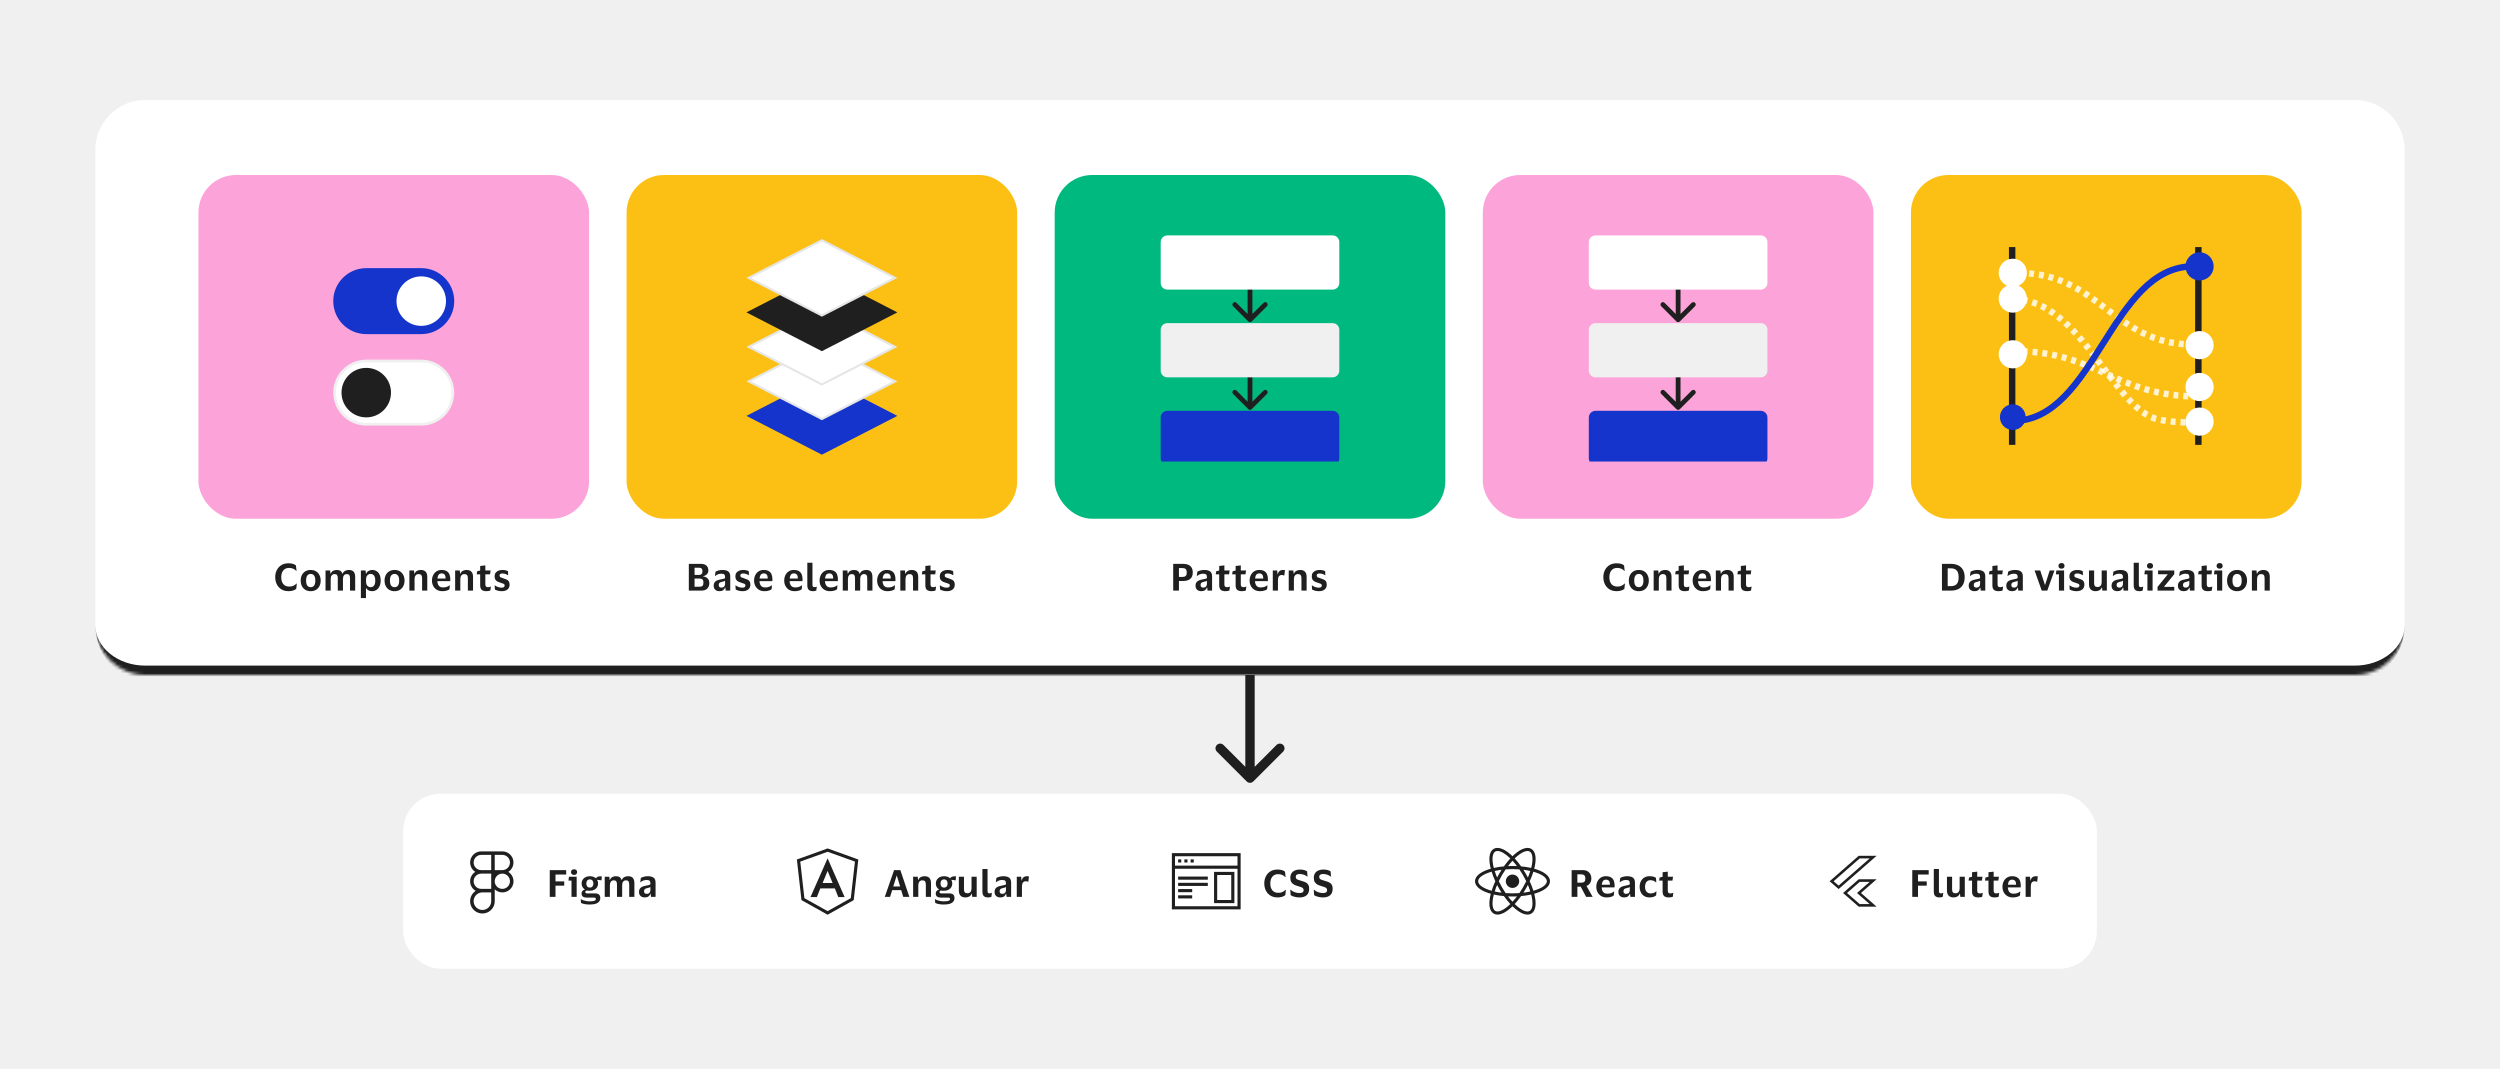 <svg width="800" height="342" viewBox="0 0 800 342" fill="none" xmlns="http://www.w3.org/2000/svg">
<rect width="800" height="342" fill="#F0F0F0"/>
<mask id="path-1-inside-1_24453_173713" fill="white">
<path d="M30.5 48C30.5 39.163 37.663 32 46.5 32H753.5C762.337 32 769.5 39.163 769.5 48V200C769.5 208.837 762.337 216 753.5 216H46.5C37.663 216 30.5 208.837 30.5 200V48Z"/>
</mask>
<path d="M30.5 48C30.5 39.163 37.663 32 46.5 32H753.5C762.337 32 769.5 39.163 769.5 48V200C769.5 208.837 762.337 216 753.5 216H46.5C37.663 216 30.5 208.837 30.5 200V48Z" fill="white"/>
<path d="M30.5 32H769.5H30.5ZM769.5 200C769.5 210.493 760.993 219 750.5 219H49.5C39.007 219 30.5 210.493 30.5 200C30.5 207.18 37.663 213 46.5 213H753.5C762.337 213 769.5 207.18 769.5 200ZM30.5 216V32V216ZM769.5 32V216V32Z" fill="#1F1F1F" mask="url(#path-1-inside-1_24453_173713)"/>
<g clip-path="url(#clip0_24453_173713)">
<rect x="63.5" y="56" width="125" height="110" rx="12" fill="#FCA3D9"/>
<path d="M106.644 96.359C106.644 90.528 111.371 85.801 117.202 85.801H134.798C140.629 85.801 145.356 90.528 145.356 96.359V96.359C145.356 102.19 140.629 106.917 134.798 106.917H117.202C111.371 106.917 106.644 102.19 106.644 96.359V96.359Z" fill="#1434CB"/>
<path d="M134.798 103.838C130.668 103.838 127.319 100.489 127.319 96.359C127.319 92.229 130.668 88.88 134.798 88.88C138.928 88.88 142.277 92.229 142.277 96.359C142.277 100.489 138.928 103.838 134.798 103.838Z" fill="white"/>
<path d="M134.798 103.838C130.668 103.838 127.319 100.489 127.319 96.359C127.319 92.229 130.668 88.88 134.798 88.88C138.928 88.88 142.277 92.229 142.277 96.359C142.277 100.489 138.928 103.838 134.798 103.838Z" stroke="white" stroke-width="0.88"/>
<path d="M117.202 115.523H134.798C140.386 115.523 144.917 120.053 144.917 125.641C144.917 131.229 140.386 135.759 134.798 135.759H117.202C111.614 135.759 107.083 131.229 107.083 125.641C107.083 120.053 111.614 115.523 117.202 115.523Z" fill="white"/>
<path d="M117.202 115.523H134.798C140.386 115.523 144.917 120.053 144.917 125.641C144.917 131.229 140.386 135.759 134.798 135.759H117.202C111.614 135.759 107.083 131.229 107.083 125.641C107.083 120.053 111.614 115.523 117.202 115.523Z" stroke="#F0F0F0" stroke-width="0.88"/>
<path d="M117.201 133.12C113.071 133.12 109.723 129.771 109.723 125.641C109.723 121.511 113.071 118.162 117.201 118.162C121.332 118.162 124.68 121.511 124.68 125.641C124.68 129.771 121.332 133.12 117.201 133.12Z" fill="#1F1F1F"/>
<path d="M117.201 133.12C113.071 133.12 109.723 129.771 109.723 125.641C109.723 121.511 113.071 118.162 117.201 118.162C121.332 118.162 124.68 121.511 124.68 125.641C124.68 129.771 121.332 133.12 117.201 133.12Z" stroke="#1F1F1F" stroke-width="0.88"/>
<path d="M89.996 184.716C89.996 185.644 90.216 186.376 90.656 186.912C91.104 187.44 91.732 187.704 92.54 187.704C93.1 187.704 93.556 187.616 93.908 187.44C94.26 187.256 94.588 187.02 94.892 186.732H94.988L94.796 188.436C94.556 188.652 94.216 188.832 93.776 188.976C93.336 189.112 92.84 189.18 92.288 189.18C91.624 189.18 91.032 189.068 90.512 188.844C89.992 188.612 89.548 188.292 89.18 187.884C88.82 187.476 88.544 187.004 88.352 186.468C88.16 185.924 88.064 185.34 88.064 184.716C88.064 183.884 88.232 183.132 88.568 182.46C88.904 181.78 89.384 181.244 90.008 180.852C90.64 180.452 91.396 180.252 92.276 180.252C92.828 180.252 93.3 180.308 93.692 180.42C94.092 180.532 94.428 180.7 94.7 180.924L94.892 182.676H94.784C94.52 182.372 94.188 182.14 93.788 181.98C93.396 181.812 92.976 181.728 92.528 181.728C91.728 181.728 91.104 181.996 90.656 182.532C90.216 183.06 89.996 183.788 89.996 184.716ZM99.427 182.388C100.09 182.388 100.662 182.536 101.142 182.832C101.622 183.128 101.986 183.532 102.234 184.044C102.49 184.548 102.618 185.128 102.618 185.784C102.618 186.432 102.49 187.012 102.234 187.524C101.986 188.036 101.622 188.44 101.142 188.736C100.662 189.032 100.09 189.18 99.427 189.18C98.754 189.18 98.178 189.032 97.698 188.736C97.219 188.44 96.85 188.036 96.594 187.524C96.347 187.012 96.222 186.432 96.222 185.784C96.222 185.128 96.347 184.548 96.594 184.044C96.85 183.532 97.219 183.128 97.698 182.832C98.178 182.536 98.754 182.388 99.427 182.388ZM99.427 187.896C99.891 187.896 100.25 187.728 100.506 187.392C100.77 187.048 100.902 186.512 100.902 185.784C100.902 185.048 100.77 184.512 100.506 184.176C100.25 183.832 99.891 183.66 99.427 183.66C98.954 183.66 98.591 183.832 98.335 184.176C98.079 184.512 97.951 185.048 97.951 185.784C97.951 186.512 98.079 187.048 98.335 187.392C98.591 187.728 98.954 187.896 99.427 187.896ZM107.071 183.708C106.663 183.708 106.351 183.852 106.135 184.14C105.927 184.42 105.823 184.792 105.823 185.256V189H104.167V182.556H105.643L105.751 183.6H105.823C105.991 183.144 106.251 182.828 106.603 182.652C106.963 182.476 107.351 182.388 107.767 182.388C108.727 182.388 109.327 182.792 109.567 183.6H109.639C109.743 183.296 109.903 183.056 110.119 182.88C110.335 182.704 110.579 182.58 110.851 182.508C111.131 182.428 111.407 182.388 111.679 182.388C112.999 182.388 113.659 183.128 113.659 184.608V189H112.003V185.028C112.003 184.572 111.927 184.24 111.775 184.032C111.631 183.816 111.367 183.708 110.983 183.708C110.575 183.708 110.267 183.848 110.059 184.128C109.851 184.408 109.747 184.784 109.747 185.256V189H108.091V185.028C108.091 184.572 108.015 184.24 107.863 184.032C107.719 183.816 107.455 183.708 107.071 183.708ZM121.816 185.784C121.816 186.488 121.692 187.096 121.444 187.608C121.204 188.112 120.88 188.5 120.472 188.772C120.064 189.044 119.604 189.18 119.092 189.18C118.628 189.18 118.228 189.088 117.892 188.904C117.564 188.712 117.324 188.468 117.172 188.172H117.112V191.376H115.48V182.556H116.98L117.1 183.612H117.16C117.288 183.228 117.532 182.928 117.892 182.712C118.252 182.496 118.66 182.388 119.116 182.388C119.636 182.388 120.1 182.516 120.508 182.772C120.916 183.02 121.236 183.396 121.468 183.9C121.7 184.396 121.816 185.024 121.816 185.784ZM117.136 185.424V186.132C117.136 186.692 117.272 187.128 117.544 187.44C117.824 187.744 118.188 187.896 118.636 187.896C119.076 187.896 119.428 187.724 119.692 187.38C119.956 187.028 120.088 186.496 120.088 185.784C120.088 185.072 119.956 184.54 119.692 184.188C119.428 183.836 119.076 183.66 118.636 183.66C118.188 183.66 117.824 183.816 117.544 184.128C117.272 184.432 117.136 184.864 117.136 185.424ZM126.262 182.388C126.926 182.388 127.498 182.536 127.978 182.832C128.458 183.128 128.822 183.532 129.07 184.044C129.326 184.548 129.454 185.128 129.454 185.784C129.454 186.432 129.326 187.012 129.07 187.524C128.822 188.036 128.458 188.44 127.978 188.736C127.498 189.032 126.926 189.18 126.262 189.18C125.59 189.18 125.014 189.032 124.534 188.736C124.054 188.44 123.686 188.036 123.43 187.524C123.182 187.012 123.058 186.432 123.058 185.784C123.058 185.128 123.182 184.548 123.43 184.044C123.686 183.532 124.054 183.128 124.534 182.832C125.014 182.536 125.59 182.388 126.262 182.388ZM126.262 187.896C126.726 187.896 127.086 187.728 127.342 187.392C127.606 187.048 127.738 186.512 127.738 185.784C127.738 185.048 127.606 184.512 127.342 184.176C127.086 183.832 126.726 183.66 126.262 183.66C125.79 183.66 125.426 183.832 125.17 184.176C124.914 184.512 124.786 185.048 124.786 185.784C124.786 186.512 124.914 187.048 125.17 187.392C125.426 187.728 125.79 187.896 126.262 187.896ZM133.967 183.708C133.551 183.708 133.227 183.852 132.995 184.14C132.771 184.428 132.659 184.808 132.659 185.28V189H131.003V182.556H132.479L132.587 183.6H132.659C132.771 183.296 132.931 183.056 133.139 182.88C133.355 182.704 133.595 182.58 133.859 182.508C134.131 182.428 134.403 182.388 134.675 182.388C135.339 182.388 135.847 182.572 136.199 182.94C136.551 183.308 136.727 183.86 136.727 184.596V189H135.071V185.028C135.071 184.572 134.987 184.24 134.819 184.032C134.651 183.816 134.367 183.708 133.967 183.708ZM141.758 187.98C142.246 187.98 142.65 187.92 142.97 187.8C143.298 187.68 143.59 187.516 143.846 187.308H143.942L143.834 188.556C143.65 188.716 143.362 188.86 142.97 188.988C142.578 189.116 142.102 189.18 141.542 189.18C140.87 189.18 140.286 189.032 139.79 188.736C139.294 188.44 138.91 188.036 138.638 187.524C138.366 187.012 138.23 186.432 138.23 185.784C138.23 185.136 138.358 184.556 138.614 184.044C138.87 183.532 139.226 183.128 139.682 182.832C140.146 182.536 140.682 182.388 141.29 182.388C142.002 182.388 142.562 182.52 142.97 182.784C143.386 183.048 143.678 183.408 143.846 183.864C144.014 184.312 144.098 184.816 144.098 185.376C144.098 185.456 144.094 185.556 144.086 185.676C144.078 185.788 144.07 185.884 144.062 185.964H139.958V186C139.99 186.624 140.154 187.112 140.45 187.464C140.746 187.808 141.182 187.98 141.758 187.98ZM141.326 183.492C140.902 183.492 140.582 183.632 140.366 183.912C140.158 184.192 140.03 184.596 139.982 185.124H142.586V184.92C142.586 184.488 142.482 184.144 142.274 183.888C142.074 183.624 141.758 183.492 141.326 183.492ZM148.612 183.708C148.196 183.708 147.872 183.852 147.64 184.14C147.416 184.428 147.304 184.808 147.304 185.28V189H145.648V182.556H147.124L147.232 183.6H147.304C147.416 183.296 147.576 183.056 147.784 182.88C148 182.704 148.24 182.58 148.504 182.508C148.776 182.428 149.048 182.388 149.32 182.388C149.984 182.388 150.492 182.572 150.844 182.94C151.196 183.308 151.372 183.86 151.372 184.596V189H149.716V185.028C149.716 184.572 149.632 184.24 149.464 184.032C149.296 183.816 149.012 183.708 148.612 183.708ZM155.311 187.02C155.311 187.364 155.387 187.596 155.539 187.716C155.691 187.836 155.887 187.896 156.127 187.896C156.343 187.896 156.515 187.88 156.643 187.848C156.779 187.808 156.903 187.76 157.015 187.704H157.087L156.919 188.94C156.831 189.004 156.667 189.06 156.427 189.108C156.187 189.156 155.939 189.18 155.683 189.18C154.971 189.18 154.455 189.032 154.135 188.736C153.815 188.44 153.655 187.96 153.655 187.296V183.792H152.539L152.695 182.808L153.655 182.568V181.116L155.311 180.924V182.556H156.991L156.811 183.792H155.311V187.02ZM158.273 184.404C158.273 183.964 158.381 183.596 158.597 183.3C158.821 182.996 159.121 182.768 159.497 182.616C159.881 182.464 160.309 182.388 160.781 182.388C161.197 182.388 161.553 182.428 161.849 182.508C162.145 182.588 162.381 182.68 162.557 182.784L162.617 184.044H162.509C162.285 183.9 162.025 183.776 161.729 183.672C161.433 183.568 161.109 183.516 160.757 183.516C160.493 183.516 160.277 183.56 160.109 183.648C159.941 183.736 159.857 183.912 159.857 184.176C159.857 184.432 159.945 184.612 160.121 184.716C160.297 184.812 160.601 184.924 161.033 185.052C161.417 185.172 161.761 185.3 162.065 185.436C162.377 185.564 162.621 185.752 162.797 186C162.981 186.248 163.073 186.6 163.073 187.056C163.073 187.752 162.845 188.28 162.389 188.64C161.941 189 161.333 189.18 160.565 189.18C160.093 189.18 159.677 189.128 159.317 189.024C158.957 188.928 158.645 188.804 158.381 188.652L158.285 187.344H158.393C158.697 187.56 159.021 187.732 159.365 187.86C159.709 187.988 160.077 188.052 160.469 188.052C160.821 188.052 161.077 187.996 161.237 187.884C161.405 187.764 161.489 187.58 161.489 187.332C161.489 187.092 161.385 186.924 161.177 186.828C160.969 186.732 160.633 186.612 160.169 186.468C159.777 186.356 159.441 186.224 159.161 186.072C158.881 185.92 158.661 185.716 158.501 185.46C158.349 185.204 158.273 184.852 158.273 184.404Z" fill="#1F1F1F"/>
</g>
<g clip-path="url(#clip1_24453_173713)">
<rect x="200.5" y="56" width="125" height="110" rx="12" fill="#FCC015"/>
<path d="M262.999 120.66L287.149 133.08L262.999 145.5L238.85 133.08L262.999 120.66Z" fill="#1434CB"/>
<path d="M262.999 109.62L287.149 122.04L262.999 134.46L238.85 122.04L262.999 109.62Z" fill="white"/>
<path d="M239.604 122.04L262.999 110.008L286.395 122.04L262.999 134.072L239.604 122.04Z" stroke="black" stroke-opacity="0.1" stroke-width="0.69"/>
<path d="M262.999 98.58L287.149 111L262.999 123.42L238.85 111L262.999 98.58Z" fill="white"/>
<path d="M239.604 111L262.999 98.968L286.395 111L262.999 123.032L239.604 111Z" stroke="black" stroke-opacity="0.1" stroke-width="0.69"/>
<path d="M262.999 87.54L287.149 99.96L262.999 112.38L238.85 99.96L262.999 87.54Z" fill="#1F1F1F"/>
<path d="M262.999 76.5L287.149 88.92L262.999 101.34L238.85 88.92L262.999 76.5Z" fill="white"/>
<path d="M239.604 88.92L262.999 76.888L286.395 88.92L262.999 100.952L239.604 88.92Z" stroke="black" stroke-opacity="0.1" stroke-width="0.69"/>
<path d="M220.424 189V180.432H224.264C225.064 180.432 225.664 180.62 226.064 180.996C226.472 181.364 226.676 181.888 226.676 182.568C226.676 183.064 226.508 183.472 226.172 183.792C225.844 184.104 225.448 184.3 224.984 184.38V184.44C225.608 184.528 226.096 184.752 226.448 185.112C226.808 185.472 226.988 185.972 226.988 186.612C226.988 187.316 226.772 187.892 226.34 188.34C225.908 188.78 225.256 189 224.384 189H220.424ZM223.688 181.668H222.26V183.972H223.688C224.424 183.972 224.792 183.584 224.792 182.808C224.792 182.048 224.424 181.668 223.688 181.668ZM223.832 187.764C224.28 187.764 224.604 187.66 224.804 187.452C225.004 187.236 225.104 186.9 225.104 186.444C225.104 185.98 225.004 185.648 224.804 185.448C224.604 185.24 224.28 185.136 223.832 185.136H222.26V187.764H223.832ZM228.782 184.32L228.962 182.964C229.186 182.796 229.502 182.66 229.91 182.556C230.326 182.444 230.734 182.388 231.134 182.388C231.99 182.388 232.626 182.544 233.042 182.856C233.466 183.16 233.678 183.7 233.678 184.476V189H232.226L232.106 188.004H232.034C231.89 188.388 231.674 188.68 231.386 188.88C231.098 189.08 230.714 189.18 230.234 189.18C229.89 189.18 229.578 189.12 229.298 189C229.018 188.872 228.794 188.68 228.626 188.424C228.458 188.16 228.374 187.82 228.374 187.404C228.374 186.988 228.462 186.652 228.638 186.396C228.814 186.132 229.054 185.928 229.358 185.784C229.67 185.632 230.03 185.52 230.438 185.448C230.966 185.352 231.338 185.272 231.554 185.208C231.778 185.144 231.934 185.072 232.022 184.992V184.608C232.022 184.256 231.938 184 231.77 183.84C231.602 183.672 231.278 183.588 230.798 183.588C230.406 183.588 230.046 183.656 229.718 183.792C229.39 183.92 229.106 184.096 228.866 184.32H228.782ZM232.022 186.9V185.844C231.87 185.972 231.49 186.1 230.882 186.228C230.626 186.284 230.414 186.38 230.246 186.516C230.078 186.652 229.994 186.88 229.994 187.2C229.994 187.504 230.074 187.72 230.234 187.848C230.394 187.968 230.598 188.028 230.846 188.028C231.246 188.028 231.542 187.916 231.734 187.692C231.926 187.46 232.022 187.196 232.022 186.9ZM235.32 184.404C235.32 183.964 235.428 183.596 235.644 183.3C235.868 182.996 236.168 182.768 236.544 182.616C236.928 182.464 237.356 182.388 237.828 182.388C238.244 182.388 238.6 182.428 238.896 182.508C239.192 182.588 239.428 182.68 239.604 182.784L239.664 184.044H239.556C239.332 183.9 239.072 183.776 238.776 183.672C238.48 183.568 238.156 183.516 237.804 183.516C237.54 183.516 237.324 183.56 237.156 183.648C236.988 183.736 236.904 183.912 236.904 184.176C236.904 184.432 236.992 184.612 237.168 184.716C237.344 184.812 237.648 184.924 238.08 185.052C238.464 185.172 238.808 185.3 239.112 185.436C239.424 185.564 239.668 185.752 239.844 186C240.028 186.248 240.12 186.6 240.12 187.056C240.12 187.752 239.892 188.28 239.436 188.64C238.988 189 238.38 189.18 237.612 189.18C237.14 189.18 236.724 189.128 236.364 189.024C236.004 188.928 235.692 188.804 235.428 188.652L235.332 187.344H235.44C235.744 187.56 236.068 187.732 236.412 187.86C236.756 187.988 237.124 188.052 237.516 188.052C237.868 188.052 238.124 187.996 238.284 187.884C238.452 187.764 238.536 187.58 238.536 187.332C238.536 187.092 238.432 186.924 238.224 186.828C238.016 186.732 237.68 186.612 237.216 186.468C236.824 186.356 236.488 186.224 236.208 186.072C235.928 185.92 235.708 185.716 235.548 185.46C235.396 185.204 235.32 184.852 235.32 184.404ZM244.836 187.98C245.324 187.98 245.728 187.92 246.048 187.8C246.376 187.68 246.668 187.516 246.924 187.308H247.02L246.912 188.556C246.728 188.716 246.44 188.86 246.048 188.988C245.656 189.116 245.18 189.18 244.62 189.18C243.948 189.18 243.364 189.032 242.868 188.736C242.372 188.44 241.988 188.036 241.716 187.524C241.444 187.012 241.308 186.432 241.308 185.784C241.308 185.136 241.436 184.556 241.692 184.044C241.948 183.532 242.304 183.128 242.76 182.832C243.224 182.536 243.76 182.388 244.368 182.388C245.08 182.388 245.64 182.52 246.048 182.784C246.464 183.048 246.756 183.408 246.924 183.864C247.092 184.312 247.176 184.816 247.176 185.376C247.176 185.456 247.172 185.556 247.164 185.676C247.156 185.788 247.148 185.884 247.14 185.964H243.036V186C243.068 186.624 243.232 187.112 243.528 187.464C243.824 187.808 244.26 187.98 244.836 187.98ZM244.404 183.492C243.98 183.492 243.66 183.632 243.444 183.912C243.236 184.192 243.108 184.596 243.06 185.124H245.664V184.92C245.664 184.488 245.56 184.144 245.352 183.888C245.152 183.624 244.836 183.492 244.404 183.492ZM254.477 187.98C254.965 187.98 255.369 187.92 255.689 187.8C256.017 187.68 256.309 187.516 256.565 187.308H256.661L256.553 188.556C256.369 188.716 256.081 188.86 255.689 188.988C255.297 189.116 254.821 189.18 254.261 189.18C253.589 189.18 253.005 189.032 252.509 188.736C252.013 188.44 251.629 188.036 251.357 187.524C251.085 187.012 250.949 186.432 250.949 185.784C250.949 185.136 251.077 184.556 251.333 184.044C251.589 183.532 251.945 183.128 252.401 182.832C252.865 182.536 253.401 182.388 254.009 182.388C254.721 182.388 255.281 182.52 255.689 182.784C256.105 183.048 256.397 183.408 256.565 183.864C256.733 184.312 256.817 184.816 256.817 185.376C256.817 185.456 256.813 185.556 256.805 185.676C256.797 185.788 256.789 185.884 256.781 185.964H252.677V186C252.709 186.624 252.873 187.112 253.169 187.464C253.465 187.808 253.901 187.98 254.477 187.98ZM254.045 183.492C253.621 183.492 253.301 183.632 253.085 183.912C252.877 184.192 252.749 184.596 252.701 185.124H255.305V184.92C255.305 184.488 255.201 184.144 254.993 183.888C254.793 183.624 254.477 183.492 254.045 183.492ZM259.987 187.056C259.987 187.392 260.039 187.616 260.143 187.728C260.247 187.832 260.411 187.884 260.635 187.884C260.867 187.884 261.091 187.832 261.307 187.728H261.379L261.211 188.988C261.123 189.044 260.971 189.088 260.755 189.12C260.539 189.16 260.355 189.18 260.203 189.18C259.563 189.18 259.091 189.032 258.787 188.736C258.491 188.44 258.343 187.948 258.343 187.26V180.084H259.987V187.056ZM265.793 187.98C266.281 187.98 266.685 187.92 267.005 187.8C267.333 187.68 267.625 187.516 267.881 187.308H267.977L267.869 188.556C267.685 188.716 267.397 188.86 267.005 188.988C266.613 189.116 266.137 189.18 265.577 189.18C264.905 189.18 264.321 189.032 263.825 188.736C263.329 188.44 262.945 188.036 262.673 187.524C262.401 187.012 262.265 186.432 262.265 185.784C262.265 185.136 262.393 184.556 262.649 184.044C262.905 183.532 263.261 183.128 263.717 182.832C264.181 182.536 264.717 182.388 265.325 182.388C266.037 182.388 266.597 182.52 267.005 182.784C267.421 183.048 267.713 183.408 267.881 183.864C268.049 184.312 268.133 184.816 268.133 185.376C268.133 185.456 268.129 185.556 268.121 185.676C268.113 185.788 268.105 185.884 268.097 185.964H263.993V186C264.025 186.624 264.189 187.112 264.485 187.464C264.781 187.808 265.217 187.98 265.793 187.98ZM265.361 183.492C264.937 183.492 264.617 183.632 264.401 183.912C264.193 184.192 264.065 184.596 264.017 185.124H266.621V184.92C266.621 184.488 266.517 184.144 266.309 183.888C266.109 183.624 265.793 183.492 265.361 183.492ZM272.587 183.708C272.179 183.708 271.867 183.852 271.651 184.14C271.443 184.42 271.339 184.792 271.339 185.256V189H269.683V182.556H271.159L271.267 183.6H271.339C271.507 183.144 271.767 182.828 272.119 182.652C272.479 182.476 272.867 182.388 273.283 182.388C274.243 182.388 274.843 182.792 275.083 183.6H275.155C275.259 183.296 275.419 183.056 275.635 182.88C275.851 182.704 276.095 182.58 276.367 182.508C276.647 182.428 276.923 182.388 277.195 182.388C278.515 182.388 279.175 183.128 279.175 184.608V189H277.519V185.028C277.519 184.572 277.443 184.24 277.291 184.032C277.147 183.816 276.883 183.708 276.499 183.708C276.091 183.708 275.783 183.848 275.575 184.128C275.367 184.408 275.263 184.784 275.263 185.256V189H273.607V185.028C273.607 184.572 273.531 184.24 273.379 184.032C273.235 183.816 272.971 183.708 272.587 183.708ZM284.211 187.98C284.699 187.98 285.103 187.92 285.423 187.8C285.751 187.68 286.043 187.516 286.299 187.308H286.395L286.287 188.556C286.103 188.716 285.815 188.86 285.423 188.988C285.031 189.116 284.555 189.18 283.995 189.18C283.323 189.18 282.739 189.032 282.243 188.736C281.747 188.44 281.363 188.036 281.091 187.524C280.819 187.012 280.683 186.432 280.683 185.784C280.683 185.136 280.811 184.556 281.067 184.044C281.323 183.532 281.679 183.128 282.135 182.832C282.599 182.536 283.135 182.388 283.743 182.388C284.455 182.388 285.015 182.52 285.423 182.784C285.839 183.048 286.131 183.408 286.299 183.864C286.467 184.312 286.551 184.816 286.551 185.376C286.551 185.456 286.547 185.556 286.539 185.676C286.531 185.788 286.523 185.884 286.515 185.964H282.411V186C282.443 186.624 282.607 187.112 282.903 187.464C283.199 187.808 283.635 187.98 284.211 187.98ZM283.779 183.492C283.355 183.492 283.035 183.632 282.819 183.912C282.611 184.192 282.483 184.596 282.435 185.124H285.039V184.92C285.039 184.488 284.935 184.144 284.727 183.888C284.527 183.624 284.211 183.492 283.779 183.492ZM291.065 183.708C290.649 183.708 290.325 183.852 290.093 184.14C289.869 184.428 289.757 184.808 289.757 185.28V189H288.101V182.556H289.577L289.685 183.6H289.757C289.869 183.296 290.029 183.056 290.237 182.88C290.453 182.704 290.693 182.58 290.957 182.508C291.229 182.428 291.501 182.388 291.773 182.388C292.437 182.388 292.945 182.572 293.297 182.94C293.649 183.308 293.825 183.86 293.825 184.596V189H292.169V185.028C292.169 184.572 292.085 184.24 291.917 184.032C291.749 183.816 291.465 183.708 291.065 183.708ZM297.764 187.02C297.764 187.364 297.84 187.596 297.992 187.716C298.144 187.836 298.34 187.896 298.58 187.896C298.796 187.896 298.968 187.88 299.096 187.848C299.232 187.808 299.356 187.76 299.468 187.704H299.54L299.372 188.94C299.284 189.004 299.12 189.06 298.88 189.108C298.64 189.156 298.392 189.18 298.136 189.18C297.424 189.18 296.908 189.032 296.588 188.736C296.268 188.44 296.108 187.96 296.108 187.296V183.792H294.992L295.148 182.808L296.108 182.568V181.116L297.764 180.924V182.556H299.444L299.264 183.792H297.764V187.02ZM300.726 184.404C300.726 183.964 300.834 183.596 301.05 183.3C301.274 182.996 301.574 182.768 301.95 182.616C302.334 182.464 302.762 182.388 303.234 182.388C303.65 182.388 304.006 182.428 304.302 182.508C304.598 182.588 304.834 182.68 305.01 182.784L305.07 184.044H304.962C304.738 183.9 304.478 183.776 304.182 183.672C303.886 183.568 303.562 183.516 303.21 183.516C302.946 183.516 302.73 183.56 302.562 183.648C302.394 183.736 302.31 183.912 302.31 184.176C302.31 184.432 302.398 184.612 302.574 184.716C302.75 184.812 303.054 184.924 303.486 185.052C303.87 185.172 304.214 185.3 304.518 185.436C304.83 185.564 305.074 185.752 305.25 186C305.434 186.248 305.526 186.6 305.526 187.056C305.526 187.752 305.298 188.28 304.842 188.64C304.394 189 303.786 189.18 303.018 189.18C302.546 189.18 302.13 189.128 301.77 189.024C301.41 188.928 301.098 188.804 300.834 188.652L300.738 187.344H300.846C301.15 187.56 301.474 187.732 301.818 187.86C302.162 187.988 302.53 188.052 302.922 188.052C303.274 188.052 303.53 187.996 303.69 187.884C303.858 187.764 303.942 187.58 303.942 187.332C303.942 187.092 303.838 186.924 303.63 186.828C303.422 186.732 303.086 186.612 302.622 186.468C302.23 186.356 301.894 186.224 301.614 186.072C301.334 185.92 301.114 185.716 300.954 185.46C300.802 185.204 300.726 184.852 300.726 184.404Z" fill="#1F1F1F"/>
</g>
<g clip-path="url(#clip2_24453_173713)">
<rect x="337.5" y="56" width="125" height="110" rx="12" fill="#00B97F"/>
<g clip-path="url(#clip3_24453_173713)">
<g filter="url(#filter0_dd_24453_173713)">
<path d="M371.42 132.539C371.42 131.354 372.381 130.393 373.566 130.393H426.434C427.619 130.393 428.58 131.354 428.58 132.539V145.599C428.58 146.784 427.619 147.745 426.434 147.745H373.566C372.381 147.745 371.42 146.784 371.42 145.599V132.539Z" fill="#1434CB"/>
</g>
<path d="M399.459 130.935C399.758 131.234 400.242 131.234 400.541 130.935L405.413 126.063C405.712 125.764 405.712 125.279 405.413 124.98C405.114 124.681 404.629 124.681 404.33 124.98L400 129.311L395.67 124.98C395.371 124.681 394.886 124.681 394.587 124.98C394.288 125.279 394.288 125.764 394.587 126.063L399.459 130.935ZM399.234 119.676L399.234 130.393L400.766 130.393L400.766 119.676L399.234 119.676Z" fill="#1F1F1F"/>
<g filter="url(#filter1_dd_24453_173713)">
<path d="M371.42 104.47C371.42 103.285 372.381 102.324 373.566 102.324H426.434C427.619 102.324 428.58 103.285 428.58 104.47V117.53C428.58 118.715 427.619 119.676 426.434 119.676H373.566C372.381 119.676 371.42 118.715 371.42 117.53V104.47Z" fill="#F0F0F0"/>
</g>
<path d="M399.459 102.865C399.758 103.164 400.242 103.164 400.541 102.865L405.413 97.994C405.712 97.695 405.712 97.21 405.413 96.911C405.114 96.612 404.629 96.612 404.33 96.911L400 101.241L395.67 96.911C395.371 96.612 394.886 96.612 394.587 96.911C394.288 97.21 394.288 97.695 394.587 97.994L399.459 102.865ZM399.234 91.607L399.234 102.324L400.766 102.324L400.766 91.607L399.234 91.607Z" fill="#1F1F1F"/>
<g filter="url(#filter2_dd_24453_173713)">
<path d="M371.42 76.401C371.42 75.216 372.381 74.255 373.566 74.255H426.434C427.619 74.255 428.58 75.216 428.58 76.401V89.461C428.58 90.646 427.619 91.607 426.434 91.607H373.566C372.381 91.607 371.42 90.646 371.42 89.461V76.401Z" fill="white"/>
</g>
</g>
<path d="M375.424 189V180.432H378.664C379.256 180.432 379.776 180.528 380.224 180.72C380.68 180.904 381.036 181.2 381.292 181.608C381.548 182.008 381.676 182.532 381.676 183.18C381.676 183.828 381.548 184.352 381.292 184.752C381.036 185.152 380.68 185.448 380.224 185.64C379.776 185.824 379.256 185.916 378.664 185.916H377.26V189H375.424ZM378.412 181.788H377.26V184.62H378.412C378.836 184.62 379.164 184.52 379.396 184.32C379.636 184.12 379.756 183.748 379.756 183.204C379.756 182.66 379.636 182.288 379.396 182.088C379.164 181.888 378.836 181.788 378.412 181.788ZM382.973 184.32L383.153 182.964C383.377 182.796 383.693 182.66 384.101 182.556C384.517 182.444 384.925 182.388 385.325 182.388C386.181 182.388 386.817 182.544 387.233 182.856C387.657 183.16 387.869 183.7 387.869 184.476V189H386.417L386.297 188.004H386.225C386.081 188.388 385.865 188.68 385.577 188.88C385.289 189.08 384.905 189.18 384.425 189.18C384.081 189.18 383.769 189.12 383.489 189C383.209 188.872 382.985 188.68 382.817 188.424C382.649 188.16 382.565 187.82 382.565 187.404C382.565 186.988 382.653 186.652 382.829 186.396C383.005 186.132 383.245 185.928 383.549 185.784C383.861 185.632 384.221 185.52 384.629 185.448C385.157 185.352 385.529 185.272 385.745 185.208C385.969 185.144 386.125 185.072 386.213 184.992V184.608C386.213 184.256 386.129 184 385.961 183.84C385.793 183.672 385.469 183.588 384.989 183.588C384.597 183.588 384.237 183.656 383.909 183.792C383.581 183.92 383.297 184.096 383.057 184.32H382.973ZM386.213 186.9V185.844C386.061 185.972 385.681 186.1 385.073 186.228C384.817 186.284 384.605 186.38 384.437 186.516C384.269 186.652 384.185 186.88 384.185 187.2C384.185 187.504 384.265 187.72 384.425 187.848C384.585 187.968 384.789 188.028 385.037 188.028C385.437 188.028 385.733 187.916 385.925 187.692C386.117 187.46 386.213 187.196 386.213 186.9ZM391.803 187.02C391.803 187.364 391.879 187.596 392.031 187.716C392.183 187.836 392.379 187.896 392.619 187.896C392.835 187.896 393.007 187.88 393.135 187.848C393.271 187.808 393.395 187.76 393.507 187.704H393.579L393.411 188.94C393.323 189.004 393.159 189.06 392.919 189.108C392.679 189.156 392.431 189.18 392.175 189.18C391.463 189.18 390.947 189.032 390.627 188.736C390.307 188.44 390.147 187.96 390.147 187.296V183.792H389.031L389.187 182.808L390.147 182.568V181.116L391.803 180.924V182.556H393.483L393.303 183.792H391.803V187.02ZM397.057 187.02C397.057 187.364 397.133 187.596 397.285 187.716C397.437 187.836 397.633 187.896 397.873 187.896C398.089 187.896 398.261 187.88 398.389 187.848C398.525 187.808 398.649 187.76 398.761 187.704H398.833L398.665 188.94C398.577 189.004 398.413 189.06 398.173 189.108C397.933 189.156 397.685 189.18 397.429 189.18C396.717 189.18 396.201 189.032 395.881 188.736C395.561 188.44 395.401 187.96 395.401 187.296V183.792H394.285L394.441 182.808L395.401 182.568V181.116L397.057 180.924V182.556H398.737L398.557 183.792H397.057V187.02ZM403.403 187.98C403.891 187.98 404.295 187.92 404.615 187.8C404.943 187.68 405.235 187.516 405.491 187.308H405.587L405.479 188.556C405.295 188.716 405.007 188.86 404.615 188.988C404.223 189.116 403.747 189.18 403.187 189.18C402.515 189.18 401.931 189.032 401.435 188.736C400.939 188.44 400.555 188.036 400.283 187.524C400.011 187.012 399.875 186.432 399.875 185.784C399.875 185.136 400.003 184.556 400.259 184.044C400.515 183.532 400.871 183.128 401.327 182.832C401.791 182.536 402.327 182.388 402.935 182.388C403.647 182.388 404.207 182.52 404.615 182.784C405.031 183.048 405.323 183.408 405.491 183.864C405.659 184.312 405.743 184.816 405.743 185.376C405.743 185.456 405.739 185.556 405.731 185.676C405.723 185.788 405.715 185.884 405.707 185.964H401.603V186C401.635 186.624 401.799 187.112 402.095 187.464C402.391 187.808 402.827 187.98 403.403 187.98ZM402.971 183.492C402.547 183.492 402.227 183.632 402.011 183.912C401.803 184.192 401.675 184.596 401.627 185.124H404.231V184.92C404.231 184.488 404.127 184.144 403.919 183.888C403.719 183.624 403.403 183.492 402.971 183.492ZM410.208 183.996C409.792 183.996 409.476 184.132 409.26 184.404C409.052 184.676 408.948 185.1 408.948 185.676V189H407.292V182.556H408.696L408.816 183.744H408.888C408.968 183.376 409.096 183.096 409.272 182.904C409.448 182.704 409.652 182.568 409.884 182.496C410.116 182.424 410.36 182.388 410.616 182.388C410.736 182.388 410.848 182.396 410.952 182.412C411.056 182.428 411.136 182.444 411.192 182.46L410.976 184.164H410.868C410.796 184.124 410.708 184.088 410.604 184.056C410.5 184.016 410.368 183.996 410.208 183.996ZM415.358 183.708C414.942 183.708 414.618 183.852 414.386 184.14C414.162 184.428 414.05 184.808 414.05 185.28V189H412.394V182.556H413.87L413.978 183.6H414.05C414.162 183.296 414.322 183.056 414.53 182.88C414.746 182.704 414.986 182.58 415.25 182.508C415.522 182.428 415.794 182.388 416.066 182.388C416.73 182.388 417.238 182.572 417.59 182.94C417.942 183.308 418.118 183.86 418.118 184.596V189H416.462V185.028C416.462 184.572 416.378 184.24 416.21 184.032C416.042 183.816 415.758 183.708 415.358 183.708ZM419.765 184.404C419.765 183.964 419.873 183.596 420.089 183.3C420.313 182.996 420.613 182.768 420.989 182.616C421.373 182.464 421.801 182.388 422.273 182.388C422.689 182.388 423.045 182.428 423.341 182.508C423.637 182.588 423.873 182.68 424.049 182.784L424.109 184.044H424.001C423.777 183.9 423.517 183.776 423.221 183.672C422.925 183.568 422.601 183.516 422.249 183.516C421.985 183.516 421.769 183.56 421.601 183.648C421.433 183.736 421.349 183.912 421.349 184.176C421.349 184.432 421.437 184.612 421.613 184.716C421.789 184.812 422.093 184.924 422.525 185.052C422.909 185.172 423.253 185.3 423.557 185.436C423.869 185.564 424.113 185.752 424.289 186C424.473 186.248 424.565 186.6 424.565 187.056C424.565 187.752 424.337 188.28 423.881 188.64C423.433 189 422.825 189.18 422.057 189.18C421.585 189.18 421.169 189.128 420.809 189.024C420.449 188.928 420.137 188.804 419.873 188.652L419.777 187.344H419.885C420.189 187.56 420.513 187.732 420.857 187.86C421.201 187.988 421.569 188.052 421.961 188.052C422.313 188.052 422.569 187.996 422.729 187.884C422.897 187.764 422.981 187.58 422.981 187.332C422.981 187.092 422.877 186.924 422.669 186.828C422.461 186.732 422.125 186.612 421.661 186.468C421.269 186.356 420.933 186.224 420.653 186.072C420.373 185.92 420.153 185.716 419.993 185.46C419.841 185.204 419.765 184.852 419.765 184.404Z" fill="#1F1F1F"/>
</g>
<g clip-path="url(#clip4_24453_173713)">
<rect x="474.5" y="56" width="125" height="110" rx="12" fill="#FCA3D9"/>
<g clip-path="url(#clip5_24453_173713)">
<g filter="url(#filter3_dd_24453_173713)">
<path d="M508.42 132.539C508.42 131.354 509.381 130.393 510.566 130.393H563.434C564.619 130.393 565.58 131.354 565.58 132.539V145.599C565.58 146.784 564.619 147.745 563.434 147.745H510.566C509.381 147.745 508.42 146.784 508.42 145.599V132.539Z" fill="#1434CB"/>
</g>
<path d="M536.459 130.935C536.758 131.234 537.242 131.234 537.541 130.935L542.413 126.063C542.712 125.764 542.712 125.279 542.413 124.98C542.114 124.681 541.629 124.681 541.33 124.98L537 129.311L532.67 124.98C532.371 124.681 531.886 124.681 531.587 124.98C531.288 125.279 531.288 125.764 531.587 126.063L536.459 130.935ZM536.234 119.676L536.234 130.393L537.766 130.393L537.766 119.676L536.234 119.676Z" fill="#1F1F1F"/>
<g filter="url(#filter4_dd_24453_173713)">
<path d="M508.42 104.47C508.42 103.285 509.381 102.324 510.566 102.324H563.434C564.619 102.324 565.58 103.285 565.58 104.47V117.53C565.58 118.715 564.619 119.676 563.434 119.676H510.566C509.381 119.676 508.42 118.715 508.42 117.53V104.47Z" fill="#F0F0F0"/>
</g>
<path d="M536.459 102.865C536.758 103.164 537.242 103.164 537.541 102.865L542.413 97.994C542.712 97.695 542.712 97.21 542.413 96.911C542.114 96.612 541.629 96.612 541.33 96.911L537 101.241L532.67 96.911C532.371 96.612 531.886 96.612 531.587 96.911C531.288 97.21 531.288 97.695 531.587 97.994L536.459 102.865ZM536.234 91.607L536.234 102.324L537.766 102.324L537.766 91.607L536.234 91.607Z" fill="#1F1F1F"/>
<g filter="url(#filter5_dd_24453_173713)">
<path d="M508.42 76.401C508.42 75.216 509.381 74.255 510.566 74.255H563.434C564.619 74.255 565.58 75.216 565.58 76.401V89.461C565.58 90.646 564.619 91.607 563.434 91.607H510.566C509.381 91.607 508.42 90.646 508.42 89.461V76.401Z" fill="white"/>
</g>
</g>
<path d="M514.996 184.716C514.996 185.644 515.216 186.376 515.656 186.912C516.104 187.44 516.732 187.704 517.54 187.704C518.1 187.704 518.556 187.616 518.908 187.44C519.26 187.256 519.588 187.02 519.892 186.732H519.988L519.796 188.436C519.556 188.652 519.216 188.832 518.776 188.976C518.336 189.112 517.84 189.18 517.288 189.18C516.624 189.18 516.032 189.068 515.512 188.844C514.992 188.612 514.548 188.292 514.18 187.884C513.82 187.476 513.544 187.004 513.352 186.468C513.16 185.924 513.064 185.34 513.064 184.716C513.064 183.884 513.232 183.132 513.568 182.46C513.904 181.78 514.384 181.244 515.008 180.852C515.64 180.452 516.396 180.252 517.276 180.252C517.828 180.252 518.3 180.308 518.692 180.42C519.092 180.532 519.428 180.7 519.7 180.924L519.892 182.676H519.784C519.52 182.372 519.188 182.14 518.788 181.98C518.396 181.812 517.976 181.728 517.528 181.728C516.728 181.728 516.104 181.996 515.656 182.532C515.216 183.06 514.996 183.788 514.996 184.716ZM524.426 182.388C525.09 182.388 525.662 182.536 526.142 182.832C526.622 183.128 526.986 183.532 527.234 184.044C527.49 184.548 527.618 185.128 527.618 185.784C527.618 186.432 527.49 187.012 527.234 187.524C526.986 188.036 526.622 188.44 526.142 188.736C525.662 189.032 525.09 189.18 524.426 189.18C523.754 189.18 523.178 189.032 522.698 188.736C522.218 188.44 521.85 188.036 521.594 187.524C521.346 187.012 521.222 186.432 521.222 185.784C521.222 185.128 521.346 184.548 521.594 184.044C521.85 183.532 522.218 183.128 522.698 182.832C523.178 182.536 523.754 182.388 524.426 182.388ZM524.426 187.896C524.89 187.896 525.25 187.728 525.506 187.392C525.77 187.048 525.902 186.512 525.902 185.784C525.902 185.048 525.77 184.512 525.506 184.176C525.25 183.832 524.89 183.66 524.426 183.66C523.954 183.66 523.59 183.832 523.334 184.176C523.078 184.512 522.95 185.048 522.95 185.784C522.95 186.512 523.078 187.048 523.334 187.392C523.59 187.728 523.954 187.896 524.426 187.896ZM532.131 183.708C531.715 183.708 531.391 183.852 531.159 184.14C530.935 184.428 530.823 184.808 530.823 185.28V189H529.167V182.556H530.643L530.751 183.6H530.823C530.935 183.296 531.095 183.056 531.303 182.88C531.519 182.704 531.759 182.58 532.023 182.508C532.295 182.428 532.567 182.388 532.839 182.388C533.503 182.388 534.011 182.572 534.363 182.94C534.715 183.308 534.891 183.86 534.891 184.596V189H533.235V185.028C533.235 184.572 533.151 184.24 532.983 184.032C532.815 183.816 532.531 183.708 532.131 183.708ZM538.83 187.02C538.83 187.364 538.906 187.596 539.058 187.716C539.21 187.836 539.406 187.896 539.646 187.896C539.862 187.896 540.034 187.88 540.162 187.848C540.298 187.808 540.422 187.76 540.534 187.704H540.606L540.438 188.94C540.35 189.004 540.186 189.06 539.946 189.108C539.706 189.156 539.458 189.18 539.202 189.18C538.49 189.18 537.974 189.032 537.654 188.736C537.334 188.44 537.174 187.96 537.174 187.296V183.792H536.058L536.214 182.808L537.174 182.568V181.116L538.83 180.924V182.556H540.51L540.33 183.792H538.83V187.02ZM545.176 187.98C545.664 187.98 546.068 187.92 546.388 187.8C546.716 187.68 547.008 187.516 547.264 187.308H547.36L547.252 188.556C547.068 188.716 546.78 188.86 546.388 188.988C545.996 189.116 545.52 189.18 544.96 189.18C544.288 189.18 543.704 189.032 543.208 188.736C542.712 188.44 542.328 188.036 542.056 187.524C541.784 187.012 541.648 186.432 541.648 185.784C541.648 185.136 541.776 184.556 542.032 184.044C542.288 183.532 542.644 183.128 543.1 182.832C543.564 182.536 544.1 182.388 544.708 182.388C545.42 182.388 545.98 182.52 546.388 182.784C546.804 183.048 547.096 183.408 547.264 183.864C547.432 184.312 547.516 184.816 547.516 185.376C547.516 185.456 547.512 185.556 547.504 185.676C547.496 185.788 547.488 185.884 547.48 185.964H543.376V186C543.408 186.624 543.572 187.112 543.868 187.464C544.164 187.808 544.6 187.98 545.176 187.98ZM544.744 183.492C544.32 183.492 544 183.632 543.784 183.912C543.576 184.192 543.448 184.596 543.4 185.124H546.004V184.92C546.004 184.488 545.9 184.144 545.692 183.888C545.492 183.624 545.176 183.492 544.744 183.492ZM552.03 183.708C551.614 183.708 551.29 183.852 551.058 184.14C550.834 184.428 550.722 184.808 550.722 185.28V189H549.066V182.556H550.542L550.65 183.6H550.722C550.834 183.296 550.994 183.056 551.202 182.88C551.418 182.704 551.658 182.58 551.922 182.508C552.194 182.428 552.466 182.388 552.738 182.388C553.402 182.388 553.91 182.572 554.262 182.94C554.614 183.308 554.79 183.86 554.79 184.596V189H553.134V185.028C553.134 184.572 553.05 184.24 552.882 184.032C552.714 183.816 552.43 183.708 552.03 183.708ZM558.729 187.02C558.729 187.364 558.805 187.596 558.957 187.716C559.109 187.836 559.305 187.896 559.545 187.896C559.761 187.896 559.933 187.88 560.061 187.848C560.197 187.808 560.321 187.76 560.433 187.704H560.505L560.337 188.94C560.249 189.004 560.085 189.06 559.845 189.108C559.605 189.156 559.357 189.18 559.101 189.18C558.389 189.18 557.873 189.032 557.553 188.736C557.233 188.44 557.073 187.96 557.073 187.296V183.792H555.957L556.113 182.808L557.073 182.568V181.116L558.729 180.924V182.556H560.409L560.229 183.792H558.729V187.02Z" fill="#1F1F1F"/>
</g>
<g clip-path="url(#clip6_24453_173713)">
<rect x="611.5" y="56" width="125" height="110" rx="12" fill="#FCC015"/>
<path d="M643.888 79.059V142.352" stroke="#1F1F1F" stroke-width="2.061"/>
<path d="M644.094 99.666C646.37 99.666 648.215 97.821 648.215 95.544C648.215 93.268 646.37 91.423 644.094 91.423C641.817 91.423 639.972 93.268 639.972 95.544C639.972 97.821 641.817 99.666 644.094 99.666Z" fill="white" stroke="white" stroke-width="0.791"/>
<path d="M644.094 117.499C646.37 117.499 648.215 115.654 648.215 113.378C648.215 111.101 646.37 109.256 644.094 109.256C641.817 109.256 639.972 111.101 639.972 113.378C639.972 115.654 641.817 117.499 644.094 117.499Z" fill="white" stroke="white" stroke-width="0.791"/>
<path d="M644.094 91.422C646.37 91.422 648.215 89.577 648.215 87.301C648.215 85.025 646.37 83.18 644.094 83.18C641.817 83.18 639.972 85.025 639.972 87.301C639.972 89.577 641.817 91.422 644.094 91.422Z" fill="white" stroke="white" stroke-width="0.791"/>
<path d="M647.819 133.49C647.819 135.547 646.151 137.216 644.094 137.216C642.036 137.216 640.368 135.547 640.368 133.49C640.368 131.432 642.036 129.764 644.094 129.764C646.151 129.764 647.819 131.432 647.819 133.49Z" fill="#1434CB" stroke="#1434CB" stroke-width="0.791"/>
<path d="M703.479 79.059V142.352" stroke="#1F1F1F" stroke-width="2.061"/>
<path d="M703.854 139.043C706.131 139.043 707.976 137.198 707.976 134.921C707.976 132.645 706.131 130.8 703.854 130.8C701.579 130.8 699.733 132.645 699.733 134.921C699.733 137.198 701.579 139.043 703.854 139.043Z" fill="white" stroke="white" stroke-width="0.791"/>
<path d="M703.854 127.963C706.131 127.963 707.976 126.117 707.976 123.841C707.976 121.565 706.131 119.72 703.854 119.72C701.579 119.72 699.733 121.565 699.733 123.841C699.733 126.117 701.579 127.963 703.854 127.963Z" fill="white" stroke="white" stroke-width="0.791"/>
<path d="M703.854 114.574C706.131 114.574 707.976 112.729 707.976 110.453C707.976 108.176 706.131 106.331 703.854 106.331C701.579 106.331 699.733 108.176 699.733 110.453C699.733 112.729 701.579 114.574 703.854 114.574Z" fill="white" stroke="white" stroke-width="0.791"/>
<path d="M703.855 89.362C706.132 89.362 707.977 87.517 707.977 85.241C707.977 82.964 706.132 81.119 703.855 81.119C701.58 81.119 699.734 82.964 699.734 85.241C699.734 87.517 701.58 89.362 703.855 89.362Z" fill="#1434CB" stroke="#1434CB" stroke-width="0.791"/>
<path opacity="0.8" d="M644.093 95.697C666.028 95.697 676.256 131.493 691.003 134.318C693.933 134.879 697.435 135.215 701.793 135.215" stroke="white" stroke-width="2.061" stroke-dasharray="1.58 1.58"/>
<path opacity="0.8" d="M644.093 112.337C671.567 112.337 676.379 126.896 703.854 126.896" stroke="white" stroke-width="2.061" stroke-dasharray="1.58 1.58"/>
<path opacity="0.8" d="M646.154 87.378C671.563 87.378 676.384 110.257 701.793 110.257" stroke="white" stroke-width="2.061" stroke-dasharray="1.58 1.58"/>
<path d="M644.093 134.698C670.443 134.698 675.443 85.241 701.793 85.241" stroke="#1434CB" stroke-width="2.061"/>
<path d="M624.268 189H621.424V180.432H624.268C625.164 180.432 625.944 180.592 626.608 180.912C627.272 181.224 627.784 181.7 628.144 182.34C628.512 182.972 628.696 183.764 628.696 184.716C628.696 185.668 628.512 186.464 628.144 187.104C627.784 187.736 627.272 188.212 626.608 188.532C625.944 188.844 625.164 189 624.268 189ZM624.184 187.572C625.08 187.572 625.732 187.348 626.14 186.9C626.556 186.452 626.764 185.724 626.764 184.716C626.764 183.708 626.556 182.98 626.14 182.532C625.732 182.084 625.08 181.86 624.184 181.86H623.26V187.572H624.184ZM630.391 184.32L630.571 182.964C630.795 182.796 631.111 182.66 631.519 182.556C631.935 182.444 632.343 182.388 632.743 182.388C633.599 182.388 634.235 182.544 634.651 182.856C635.075 183.16 635.287 183.7 635.287 184.476V189H633.835L633.715 188.004H633.643C633.499 188.388 633.283 188.68 632.995 188.88C632.707 189.08 632.323 189.18 631.843 189.18C631.499 189.18 631.187 189.12 630.907 189C630.627 188.872 630.403 188.68 630.235 188.424C630.067 188.16 629.983 187.82 629.983 187.404C629.983 186.988 630.071 186.652 630.247 186.396C630.423 186.132 630.663 185.928 630.967 185.784C631.279 185.632 631.639 185.52 632.047 185.448C632.575 185.352 632.947 185.272 633.163 185.208C633.387 185.144 633.543 185.072 633.631 184.992V184.608C633.631 184.256 633.547 184 633.379 183.84C633.211 183.672 632.887 183.588 632.407 183.588C632.015 183.588 631.655 183.656 631.327 183.792C630.999 183.92 630.715 184.096 630.475 184.32H630.391ZM633.631 186.9V185.844C633.479 185.972 633.099 186.1 632.491 186.228C632.235 186.284 632.023 186.38 631.855 186.516C631.687 186.652 631.603 186.88 631.603 187.2C631.603 187.504 631.683 187.72 631.843 187.848C632.003 187.968 632.207 188.028 632.455 188.028C632.855 188.028 633.151 187.916 633.343 187.692C633.535 187.46 633.631 187.196 633.631 186.9ZM639.221 187.02C639.221 187.364 639.297 187.596 639.449 187.716C639.601 187.836 639.797 187.896 640.037 187.896C640.253 187.896 640.425 187.88 640.553 187.848C640.689 187.808 640.813 187.76 640.925 187.704H640.997L640.829 188.94C640.741 189.004 640.577 189.06 640.337 189.108C640.097 189.156 639.849 189.18 639.593 189.18C638.881 189.18 638.365 189.032 638.045 188.736C637.725 188.44 637.565 187.96 637.565 187.296V183.792H636.449L636.605 182.808L637.565 182.568V181.116L639.221 180.924V182.556H640.901L640.721 183.792H639.221V187.02ZM642.411 184.32L642.591 182.964C642.815 182.796 643.131 182.66 643.539 182.556C643.955 182.444 644.363 182.388 644.763 182.388C645.619 182.388 646.255 182.544 646.671 182.856C647.095 183.16 647.307 183.7 647.307 184.476V189H645.855L645.735 188.004H645.663C645.519 188.388 645.303 188.68 645.015 188.88C644.727 189.08 644.343 189.18 643.863 189.18C643.519 189.18 643.207 189.12 642.927 189C642.647 188.872 642.423 188.68 642.255 188.424C642.087 188.16 642.003 187.82 642.003 187.404C642.003 186.988 642.091 186.652 642.267 186.396C642.443 186.132 642.683 185.928 642.987 185.784C643.299 185.632 643.659 185.52 644.067 185.448C644.595 185.352 644.967 185.272 645.183 185.208C645.407 185.144 645.563 185.072 645.651 184.992V184.608C645.651 184.256 645.567 184 645.399 183.84C645.231 183.672 644.907 183.588 644.427 183.588C644.035 183.588 643.675 183.656 643.347 183.792C643.019 183.92 642.735 184.096 642.495 184.32H642.411ZM645.651 186.9V185.844C645.499 185.972 645.119 186.1 644.511 186.228C644.255 186.284 644.043 186.38 643.875 186.516C643.707 186.652 643.623 186.88 643.623 187.2C643.623 187.504 643.703 187.72 643.863 187.848C644.023 187.968 644.227 188.028 644.475 188.028C644.875 188.028 645.171 187.916 645.363 187.692C645.555 187.46 645.651 187.196 645.651 186.9ZM652.876 182.556L654.364 187.128H654.448L655.9 182.556H657.424L655.132 189H653.356L651.064 182.556H652.876ZM659.683 181.98C659.395 181.98 659.159 181.9 658.975 181.74C658.791 181.58 658.699 181.36 658.699 181.08C658.699 180.792 658.791 180.568 658.975 180.408C659.159 180.248 659.395 180.168 659.683 180.168C659.979 180.168 660.215 180.248 660.391 180.408C660.567 180.568 660.655 180.792 660.655 181.08C660.655 181.36 660.567 181.58 660.391 181.74C660.215 181.9 659.979 181.98 659.683 181.98ZM660.511 182.556V189H658.855V183.792H657.883L658.039 182.556H660.511ZM662.202 184.404C662.202 183.964 662.31 183.596 662.526 183.3C662.75 182.996 663.05 182.768 663.426 182.616C663.81 182.464 664.238 182.388 664.71 182.388C665.126 182.388 665.482 182.428 665.778 182.508C666.074 182.588 666.31 182.68 666.486 182.784L666.546 184.044H666.438C666.214 183.9 665.954 183.776 665.658 183.672C665.362 183.568 665.038 183.516 664.686 183.516C664.422 183.516 664.206 183.56 664.038 183.648C663.87 183.736 663.786 183.912 663.786 184.176C663.786 184.432 663.874 184.612 664.05 184.716C664.226 184.812 664.53 184.924 664.962 185.052C665.346 185.172 665.69 185.3 665.994 185.436C666.306 185.564 666.55 185.752 666.726 186C666.91 186.248 667.002 186.6 667.002 187.056C667.002 187.752 666.774 188.28 666.318 188.64C665.87 189 665.262 189.18 664.494 189.18C664.022 189.18 663.606 189.128 663.246 189.024C662.886 188.928 662.574 188.804 662.31 188.652L662.214 187.344H662.322C662.626 187.56 662.95 187.732 663.294 187.86C663.638 187.988 664.006 188.052 664.398 188.052C664.75 188.052 665.006 187.996 665.166 187.884C665.334 187.764 665.418 187.58 665.418 187.332C665.418 187.092 665.314 186.924 665.106 186.828C664.898 186.732 664.562 186.612 664.098 186.468C663.706 186.356 663.37 186.224 663.09 186.072C662.81 185.92 662.59 185.716 662.43 185.46C662.278 185.204 662.202 184.852 662.202 184.404ZM671.251 187.848C671.659 187.848 671.975 187.708 672.199 187.428C672.423 187.148 672.535 186.768 672.535 186.288V182.556H674.191V189H672.763L672.643 187.956H672.571C672.411 188.404 672.147 188.72 671.779 188.904C671.411 189.088 671.015 189.18 670.591 189.18C669.927 189.18 669.407 188.996 669.031 188.628C668.663 188.252 668.479 187.692 668.479 186.948V182.556H670.123V186.552C670.123 187.008 670.207 187.34 670.375 187.548C670.551 187.748 670.843 187.848 671.251 187.848ZM676.102 184.32L676.282 182.964C676.506 182.796 676.822 182.66 677.23 182.556C677.646 182.444 678.054 182.388 678.454 182.388C679.31 182.388 679.946 182.544 680.362 182.856C680.786 183.16 680.998 183.7 680.998 184.476V189H679.546L679.426 188.004H679.354C679.21 188.388 678.994 188.68 678.706 188.88C678.418 189.08 678.034 189.18 677.554 189.18C677.21 189.18 676.898 189.12 676.618 189C676.338 188.872 676.114 188.68 675.946 188.424C675.778 188.16 675.694 187.82 675.694 187.404C675.694 186.988 675.782 186.652 675.958 186.396C676.134 186.132 676.374 185.928 676.678 185.784C676.99 185.632 677.35 185.52 677.758 185.448C678.286 185.352 678.658 185.272 678.874 185.208C679.098 185.144 679.254 185.072 679.342 184.992V184.608C679.342 184.256 679.258 184 679.09 183.84C678.922 183.672 678.598 183.588 678.118 183.588C677.726 183.588 677.366 183.656 677.038 183.792C676.71 183.92 676.426 184.096 676.186 184.32H676.102ZM679.342 186.9V185.844C679.19 185.972 678.81 186.1 678.202 186.228C677.946 186.284 677.734 186.38 677.566 186.516C677.398 186.652 677.314 186.88 677.314 187.2C677.314 187.504 677.394 187.72 677.554 187.848C677.714 187.968 677.918 188.028 678.166 188.028C678.566 188.028 678.862 187.916 679.054 187.692C679.246 187.46 679.342 187.196 679.342 186.9ZM684.428 187.056C684.428 187.392 684.48 187.616 684.584 187.728C684.688 187.832 684.852 187.884 685.076 187.884C685.308 187.884 685.532 187.832 685.748 187.728H685.82L685.652 188.988C685.564 189.044 685.412 189.088 685.196 189.12C684.98 189.16 684.796 189.18 684.644 189.18C684.004 189.18 683.532 189.032 683.228 188.736C682.932 188.44 682.784 187.948 682.784 187.26V180.084H684.428V187.056ZM688.003 181.98C687.715 181.98 687.479 181.9 687.295 181.74C687.111 181.58 687.019 181.36 687.019 181.08C687.019 180.792 687.111 180.568 687.295 180.408C687.479 180.248 687.715 180.168 688.003 180.168C688.299 180.168 688.535 180.248 688.711 180.408C688.887 180.568 688.975 180.792 688.975 181.08C688.975 181.36 688.887 181.58 688.711 181.74C688.535 181.9 688.299 181.98 688.003 181.98ZM688.831 182.556V189H687.175V183.792H686.203L686.359 182.556H688.831ZM690.415 187.812L693.703 183.768H690.583V182.556H695.767V183.744L692.467 187.788H695.767V189H690.415V187.812ZM697.341 184.32L697.521 182.964C697.745 182.796 698.061 182.66 698.469 182.556C698.885 182.444 699.293 182.388 699.693 182.388C700.549 182.388 701.185 182.544 701.601 182.856C702.025 183.16 702.237 183.7 702.237 184.476V189H700.785L700.665 188.004H700.593C700.449 188.388 700.233 188.68 699.945 188.88C699.657 189.08 699.273 189.18 698.793 189.18C698.449 189.18 698.137 189.12 697.857 189C697.577 188.872 697.353 188.68 697.185 188.424C697.017 188.16 696.933 187.82 696.933 187.404C696.933 186.988 697.021 186.652 697.197 186.396C697.373 186.132 697.613 185.928 697.917 185.784C698.229 185.632 698.589 185.52 698.997 185.448C699.525 185.352 699.897 185.272 700.113 185.208C700.337 185.144 700.493 185.072 700.581 184.992V184.608C700.581 184.256 700.497 184 700.329 183.84C700.161 183.672 699.837 183.588 699.357 183.588C698.965 183.588 698.605 183.656 698.277 183.792C697.949 183.92 697.665 184.096 697.425 184.32H697.341ZM700.581 186.9V185.844C700.429 185.972 700.049 186.1 699.441 186.228C699.185 186.284 698.973 186.38 698.805 186.516C698.637 186.652 698.553 186.88 698.553 187.2C698.553 187.504 698.633 187.72 698.793 187.848C698.953 187.968 699.157 188.028 699.405 188.028C699.805 188.028 700.101 187.916 700.293 187.692C700.485 187.46 700.581 187.196 700.581 186.9ZM706.17 187.02C706.17 187.364 706.246 187.596 706.398 187.716C706.55 187.836 706.746 187.896 706.986 187.896C707.202 187.896 707.374 187.88 707.502 187.848C707.638 187.808 707.762 187.76 707.874 187.704H707.946L707.778 188.94C707.69 189.004 707.526 189.06 707.286 189.108C707.046 189.156 706.798 189.18 706.542 189.18C705.83 189.18 705.314 189.032 704.994 188.736C704.674 188.44 704.514 187.96 704.514 187.296V183.792H703.398L703.554 182.808L704.514 182.568V181.116L706.17 180.924V182.556H707.85L707.67 183.792H706.17V187.02ZM710.284 181.98C709.996 181.98 709.76 181.9 709.576 181.74C709.392 181.58 709.3 181.36 709.3 181.08C709.3 180.792 709.392 180.568 709.576 180.408C709.76 180.248 709.996 180.168 710.284 180.168C710.58 180.168 710.816 180.248 710.992 180.408C711.168 180.568 711.256 180.792 711.256 181.08C711.256 181.36 711.168 181.58 710.992 181.74C710.816 181.9 710.58 181.98 710.284 181.98ZM711.112 182.556V189H709.456V183.792H708.484L708.64 182.556H711.112ZM715.864 182.388C716.528 182.388 717.1 182.536 717.58 182.832C718.06 183.128 718.424 183.532 718.672 184.044C718.928 184.548 719.056 185.128 719.056 185.784C719.056 186.432 718.928 187.012 718.672 187.524C718.424 188.036 718.06 188.44 717.58 188.736C717.1 189.032 716.528 189.18 715.864 189.18C715.192 189.18 714.616 189.032 714.136 188.736C713.656 188.44 713.288 188.036 713.032 187.524C712.784 187.012 712.66 186.432 712.66 185.784C712.66 185.128 712.784 184.548 713.032 184.044C713.288 183.532 713.656 183.128 714.136 182.832C714.616 182.536 715.192 182.388 715.864 182.388ZM715.864 187.896C716.328 187.896 716.688 187.728 716.944 187.392C717.208 187.048 717.34 186.512 717.34 185.784C717.34 185.048 717.208 184.512 716.944 184.176C716.688 183.832 716.328 183.66 715.864 183.66C715.392 183.66 715.028 183.832 714.772 184.176C714.516 184.512 714.388 185.048 714.388 185.784C714.388 186.512 714.516 187.048 714.772 187.392C715.028 187.728 715.392 187.896 715.864 187.896ZM723.569 183.708C723.153 183.708 722.829 183.852 722.597 184.14C722.373 184.428 722.261 184.808 722.261 185.28V189H720.605V182.556H722.081L722.189 183.6H722.261C722.373 183.296 722.533 183.056 722.741 182.88C722.957 182.704 723.197 182.58 723.461 182.508C723.733 182.428 724.005 182.388 724.277 182.388C724.941 182.388 725.449 182.572 725.801 182.94C726.153 183.308 726.329 183.86 726.329 184.596V189H724.673V185.028C724.673 184.572 724.589 184.24 724.421 184.032C724.253 183.816 723.969 183.708 723.569 183.708Z" fill="#1F1F1F"/>
</g>
<path d="M398.939 250.061C399.525 250.646 400.475 250.646 401.061 250.061L410.607 240.515C411.192 239.929 411.192 238.979 410.607 238.393C410.021 237.808 409.071 237.808 408.485 238.393L400 246.879L391.515 238.393C390.929 237.808 389.979 237.808 389.393 238.393C388.808 238.979 388.808 239.929 389.393 240.515L398.939 250.061ZM398.5 216L398.5 249L401.5 249L401.5 216L398.5 216Z" fill="#1F1F1F"/>
<rect x="129" y="254" width="542" height="56" rx="12" fill="white"/>
<path d="M162.667 279C163.315 278.585 163.812 277.971 164.082 277.25C164.352 276.529 164.381 275.74 164.165 275.001C163.95 274.262 163.5 273.613 162.884 273.151C162.269 272.689 161.52 272.438 160.75 272.438H154C153.23 272.438 152.481 272.689 151.866 273.151C151.25 273.613 150.8 274.262 150.585 275.001C150.369 275.74 150.398 276.529 150.668 277.25C150.938 277.971 151.435 278.585 152.083 279C151.568 279.33 151.147 279.786 150.859 280.325C150.572 280.865 150.428 281.469 150.442 282.08C150.456 282.691 150.626 283.288 150.937 283.814C151.249 284.34 151.69 284.777 152.219 285.083C151.648 285.457 151.184 285.972 150.873 286.579C150.561 287.185 150.412 287.863 150.441 288.544C150.47 289.225 150.675 289.887 151.037 290.466C151.398 291.044 151.904 291.518 152.504 291.842C153.104 292.167 153.778 292.329 154.459 292.315C155.141 292.3 155.808 292.109 156.393 291.759C156.979 291.409 157.464 290.914 157.8 290.321C158.136 289.727 158.313 289.057 158.312 288.375V284.595C158.673 284.938 159.101 285.202 159.57 285.369C160.038 285.537 160.537 285.604 161.033 285.567C161.529 285.53 162.012 285.389 162.451 285.154C162.89 284.919 163.274 284.595 163.58 284.202C163.885 283.81 164.105 283.357 164.225 282.874C164.346 282.392 164.363 281.889 164.277 281.399C164.191 280.909 164.004 280.442 163.726 280.029C163.449 279.616 163.088 279.265 162.667 279ZM163.188 276C163.188 276.646 162.931 277.266 162.474 277.724C162.016 278.181 161.396 278.437 160.75 278.437H158.312V273.562H160.75C161.396 273.562 162.016 273.819 162.474 274.276C162.931 274.734 163.188 275.354 163.188 276ZM151.562 276C151.562 275.354 151.819 274.734 152.276 274.276C152.734 273.819 153.354 273.562 154 273.562H157.187V278.437H154C153.354 278.437 152.734 278.181 152.276 277.724C151.819 277.266 151.562 276.646 151.562 276ZM154 284.437C153.354 284.437 152.734 284.181 152.276 283.724C151.819 283.266 151.562 282.646 151.562 282C151.562 281.354 151.819 280.734 152.276 280.276C152.734 279.819 153.354 279.562 154 279.562H157.187V284.437H154ZM157.187 288.375C157.187 288.931 157.023 289.475 156.714 289.938C156.404 290.4 155.965 290.761 155.451 290.973C154.937 291.186 154.372 291.242 153.826 291.133C153.281 291.025 152.78 290.757 152.386 290.364C151.993 289.97 151.725 289.469 151.617 288.924C151.508 288.378 151.564 287.813 151.777 287.299C151.989 286.785 152.35 286.346 152.812 286.036C153.275 285.727 153.819 285.562 154.375 285.562H157.187V288.375ZM160.75 284.437C160.268 284.437 159.797 284.295 159.396 284.027C158.995 283.759 158.683 283.378 158.498 282.933C158.314 282.487 158.265 281.997 158.359 281.524C158.453 281.052 158.686 280.617 159.026 280.276C159.367 279.936 159.802 279.703 160.274 279.609C160.747 279.515 161.237 279.564 161.683 279.748C162.128 279.933 162.509 280.245 162.777 280.646C163.045 281.047 163.188 281.518 163.188 282C163.188 282.646 162.931 283.266 162.474 283.724C162.016 284.181 161.396 284.437 160.75 284.437Z" fill="#1F1F1F"/>
<path d="M175.924 287V278.432H181.18V279.86H177.76V282.044H180.556V283.412H177.76V287H175.924ZM183.706 279.98C183.418 279.98 183.182 279.9 182.998 279.74C182.814 279.58 182.722 279.36 182.722 279.08C182.722 278.792 182.814 278.568 182.998 278.408C183.182 278.248 183.418 278.168 183.706 278.168C184.002 278.168 184.238 278.248 184.414 278.408C184.59 278.568 184.678 278.792 184.678 279.08C184.678 279.36 184.59 279.58 184.414 279.74C184.238 279.9 184.002 279.98 183.706 279.98ZM184.534 280.556V287H182.878V281.792H181.906L182.062 280.556H184.534ZM190.438 285.896C191.054 285.896 191.482 286.028 191.722 286.292C191.97 286.548 192.094 286.924 192.094 287.42C192.094 288.036 191.822 288.528 191.278 288.896C190.734 289.264 189.862 289.448 188.662 289.448C188.07 289.448 187.534 289.4 187.054 289.304C186.582 289.208 186.206 289.084 185.926 288.932L185.83 287.744H185.938C186.082 287.856 186.294 287.964 186.574 288.068C186.854 288.172 187.174 288.256 187.534 288.32C187.902 288.392 188.286 288.428 188.686 288.428C189.414 288.428 189.926 288.368 190.222 288.248C190.526 288.128 190.678 287.956 190.678 287.732C190.678 287.396 190.482 287.228 190.09 287.228H187.75C187.254 287.228 186.854 287.128 186.55 286.928C186.246 286.72 186.094 286.376 186.094 285.896C186.094 285.576 186.19 285.312 186.382 285.104C186.582 284.888 186.83 284.748 187.126 284.684V284.612C186.806 284.412 186.558 284.148 186.382 283.82C186.206 283.492 186.118 283.124 186.118 282.716C186.118 282.26 186.226 281.86 186.442 281.516C186.666 281.164 186.974 280.888 187.366 280.688C187.758 280.488 188.218 280.388 188.746 280.388C189.154 280.388 189.518 280.444 189.838 280.556C190.158 280.668 190.434 280.828 190.666 281.036H190.738C190.826 280.836 190.994 280.684 191.242 280.58C191.498 280.476 191.762 280.424 192.034 280.424H192.574L192.49 281.708L191.122 281.54L191.098 281.588C191.29 281.924 191.386 282.3 191.386 282.716C191.386 283.172 191.278 283.576 191.062 283.928C190.846 284.272 190.538 284.544 190.138 284.744C189.746 284.944 189.282 285.044 188.746 285.044C188.546 285.044 188.366 285.036 188.206 285.02C188.054 285.004 187.942 284.996 187.87 284.996C187.494 284.996 187.306 285.14 187.306 285.428C187.306 285.74 187.498 285.896 187.882 285.896H190.438ZM188.746 281.408C188.394 281.408 188.118 281.528 187.918 281.768C187.718 282 187.618 282.316 187.618 282.716C187.618 283.116 187.718 283.436 187.918 283.676C188.118 283.908 188.394 284.024 188.746 284.024C189.106 284.024 189.386 283.908 189.586 283.676C189.786 283.436 189.886 283.116 189.886 282.716C189.886 282.316 189.786 282 189.586 281.768C189.386 281.528 189.106 281.408 188.746 281.408ZM196.415 281.708C196.007 281.708 195.695 281.852 195.479 282.14C195.271 282.42 195.167 282.792 195.167 283.256V287H193.511V280.556H194.987L195.095 281.6H195.167C195.335 281.144 195.595 280.828 195.947 280.652C196.307 280.476 196.695 280.388 197.111 280.388C198.071 280.388 198.671 280.792 198.911 281.6H198.983C199.087 281.296 199.247 281.056 199.463 280.88C199.679 280.704 199.923 280.58 200.195 280.508C200.475 280.428 200.751 280.388 201.023 280.388C202.343 280.388 203.003 281.128 203.003 282.608V287H201.347V283.028C201.347 282.572 201.271 282.24 201.119 282.032C200.975 281.816 200.711 281.708 200.327 281.708C199.919 281.708 199.611 281.848 199.403 282.128C199.195 282.408 199.091 282.784 199.091 283.256V287H197.435V283.028C197.435 282.572 197.359 282.24 197.207 282.032C197.063 281.816 196.799 281.708 196.415 281.708ZM204.884 282.32L205.064 280.964C205.288 280.796 205.604 280.66 206.012 280.556C206.428 280.444 206.836 280.388 207.236 280.388C208.092 280.388 208.728 280.544 209.144 280.856C209.568 281.16 209.78 281.7 209.78 282.476V287H208.328L208.208 286.004H208.136C207.992 286.388 207.776 286.68 207.488 286.88C207.2 287.08 206.816 287.18 206.336 287.18C205.992 287.18 205.68 287.12 205.4 287C205.12 286.872 204.896 286.68 204.728 286.424C204.56 286.16 204.476 285.82 204.476 285.404C204.476 284.988 204.564 284.652 204.74 284.396C204.916 284.132 205.156 283.928 205.46 283.784C205.772 283.632 206.132 283.52 206.54 283.448C207.068 283.352 207.44 283.272 207.656 283.208C207.88 283.144 208.036 283.072 208.124 282.992V282.608C208.124 282.256 208.04 282 207.872 281.84C207.704 281.672 207.38 281.588 206.9 281.588C206.508 281.588 206.148 281.656 205.82 281.792C205.492 281.92 205.208 282.096 204.968 282.32H204.884ZM208.124 284.9V283.844C207.972 283.972 207.592 284.1 206.984 284.228C206.728 284.284 206.516 284.38 206.348 284.516C206.18 284.652 206.096 284.88 206.096 285.2C206.096 285.504 206.176 285.72 206.336 285.848C206.496 285.968 206.7 286.028 206.948 286.028C207.348 286.028 207.644 285.916 207.836 285.692C208.028 285.46 208.124 285.196 208.124 284.9Z" fill="#1F1F1F"/>
<path fill-rule="evenodd" clip-rule="evenodd" d="M264.833 271.5L265.171 271.622L273.921 274.772L274.665 275.04L274.576 275.825L273.25 287.525L273.192 288.035L272.744 288.286L265.321 292.436L264.833 292.708L264.345 292.436L256.921 288.286L256.473 288.035L256.415 287.525L255.089 275.825L255 275.04L255.744 274.772L264.494 271.622L264.833 271.5ZM257.409 287.413L256.083 275.713L264.635 272.634L264.833 272.563L265.035 272.636L273.583 275.713L272.256 287.413L271.667 287.742L271.094 288.063L264.833 291.563L258.572 288.063L257.972 287.728L257.409 287.413ZM264.293 280.003L263.651 281.563L263.239 282.563H264.321H265.354H266.436L266.022 281.563L265.375 280.002L264.833 278.693L264.293 280.003ZM268.248 287.063L267.149 284.283H262.497L261.398 287.063H260.452H259.359L259.8 286.063L264.285 275.903L264.833 274.663L265.378 275.904L269.838 286.063L270.277 287.063H269.185H268.248Z" fill="#1F1F1F"/>
<path d="M284.824 287H283.132L286.108 278.432H288.112L290.992 287H289.036L288.376 284.852H285.496L284.824 287ZM285.844 283.676H288.04L286.996 280.244H286.912L285.844 283.676ZM295.163 281.708C294.747 281.708 294.423 281.852 294.191 282.14C293.967 282.428 293.855 282.808 293.855 283.28V287H292.199V280.556H293.675L293.783 281.6H293.855C293.967 281.296 294.127 281.056 294.335 280.88C294.551 280.704 294.791 280.58 295.055 280.508C295.327 280.428 295.599 280.388 295.871 280.388C296.535 280.388 297.043 280.572 297.395 280.94C297.747 281.308 297.923 281.86 297.923 282.596V287H296.267V283.028C296.267 282.572 296.183 282.24 296.015 282.032C295.847 281.816 295.563 281.708 295.163 281.708ZM303.782 285.896C304.398 285.896 304.826 286.028 305.066 286.292C305.314 286.548 305.438 286.924 305.438 287.42C305.438 288.036 305.166 288.528 304.622 288.896C304.078 289.264 303.206 289.448 302.006 289.448C301.414 289.448 300.878 289.4 300.398 289.304C299.926 289.208 299.55 289.084 299.27 288.932L299.174 287.744H299.282C299.426 287.856 299.638 287.964 299.918 288.068C300.198 288.172 300.518 288.256 300.878 288.32C301.246 288.392 301.63 288.428 302.03 288.428C302.758 288.428 303.27 288.368 303.566 288.248C303.87 288.128 304.022 287.956 304.022 287.732C304.022 287.396 303.826 287.228 303.434 287.228H301.094C300.598 287.228 300.198 287.128 299.894 286.928C299.59 286.72 299.438 286.376 299.438 285.896C299.438 285.576 299.534 285.312 299.726 285.104C299.926 284.888 300.174 284.748 300.47 284.684V284.612C300.15 284.412 299.902 284.148 299.726 283.82C299.55 283.492 299.462 283.124 299.462 282.716C299.462 282.26 299.57 281.86 299.786 281.516C300.01 281.164 300.318 280.888 300.71 280.688C301.102 280.488 301.562 280.388 302.09 280.388C302.498 280.388 302.862 280.444 303.182 280.556C303.502 280.668 303.778 280.828 304.01 281.036H304.082C304.17 280.836 304.338 280.684 304.586 280.58C304.842 280.476 305.106 280.424 305.378 280.424H305.918L305.834 281.708L304.466 281.54L304.442 281.588C304.634 281.924 304.73 282.3 304.73 282.716C304.73 283.172 304.622 283.576 304.406 283.928C304.19 284.272 303.882 284.544 303.482 284.744C303.09 284.944 302.626 285.044 302.09 285.044C301.89 285.044 301.71 285.036 301.55 285.02C301.398 285.004 301.286 284.996 301.214 284.996C300.838 284.996 300.65 285.14 300.65 285.428C300.65 285.74 300.842 285.896 301.226 285.896H303.782ZM302.09 281.408C301.738 281.408 301.462 281.528 301.262 281.768C301.062 282 300.962 282.316 300.962 282.716C300.962 283.116 301.062 283.436 301.262 283.676C301.462 283.908 301.738 284.024 302.09 284.024C302.45 284.024 302.73 283.908 302.93 283.676C303.13 283.436 303.23 283.116 303.23 282.716C303.23 282.316 303.13 282 302.93 281.768C302.73 281.528 302.45 281.408 302.09 281.408ZM309.603 285.848C310.011 285.848 310.327 285.708 310.551 285.428C310.775 285.148 310.887 284.768 310.887 284.288V280.556H312.543V287H311.115L310.995 285.956H310.923C310.763 286.404 310.499 286.72 310.131 286.904C309.763 287.088 309.367 287.18 308.943 287.18C308.279 287.18 307.759 286.996 307.383 286.628C307.015 286.252 306.831 285.692 306.831 284.948V280.556H308.475V284.552C308.475 285.008 308.559 285.34 308.727 285.548C308.903 285.748 309.195 285.848 309.603 285.848ZM316.014 285.056C316.014 285.392 316.066 285.616 316.17 285.728C316.274 285.832 316.438 285.884 316.662 285.884C316.894 285.884 317.118 285.832 317.334 285.728H317.406L317.238 286.988C317.15 287.044 316.998 287.088 316.782 287.12C316.566 287.16 316.382 287.18 316.23 287.18C315.59 287.18 315.118 287.032 314.814 286.736C314.518 286.44 314.37 285.948 314.37 285.26V278.084H316.014V285.056ZM318.665 282.32L318.845 280.964C319.069 280.796 319.385 280.66 319.793 280.556C320.209 280.444 320.617 280.388 321.017 280.388C321.873 280.388 322.509 280.544 322.925 280.856C323.349 281.16 323.561 281.7 323.561 282.476V287H322.109L321.989 286.004H321.917C321.773 286.388 321.557 286.68 321.269 286.88C320.981 287.08 320.597 287.18 320.117 287.18C319.773 287.18 319.461 287.12 319.181 287C318.901 286.872 318.677 286.68 318.509 286.424C318.341 286.16 318.257 285.82 318.257 285.404C318.257 284.988 318.345 284.652 318.521 284.396C318.697 284.132 318.937 283.928 319.241 283.784C319.553 283.632 319.913 283.52 320.321 283.448C320.849 283.352 321.221 283.272 321.437 283.208C321.661 283.144 321.817 283.072 321.905 282.992V282.608C321.905 282.256 321.821 282 321.653 281.84C321.485 281.672 321.161 281.588 320.681 281.588C320.289 281.588 319.929 281.656 319.601 281.792C319.273 281.92 318.989 282.096 318.749 282.32H318.665ZM321.905 284.9V283.844C321.753 283.972 321.373 284.1 320.765 284.228C320.509 284.284 320.297 284.38 320.129 284.516C319.961 284.652 319.877 284.88 319.877 285.2C319.877 285.504 319.957 285.72 320.117 285.848C320.277 285.968 320.481 286.028 320.729 286.028C321.129 286.028 321.425 285.916 321.617 285.692C321.809 285.46 321.905 285.196 321.905 284.9ZM328.286 281.996C327.87 281.996 327.554 282.132 327.338 282.404C327.13 282.676 327.026 283.1 327.026 283.676V287H325.37V280.556H326.774L326.894 281.744H326.966C327.046 281.376 327.174 281.096 327.35 280.904C327.526 280.704 327.73 280.568 327.962 280.496C328.194 280.424 328.438 280.388 328.694 280.388C328.814 280.388 328.926 280.396 329.03 280.412C329.134 280.428 329.214 280.444 329.27 280.46L329.054 282.164H328.946C328.874 282.124 328.786 282.088 328.682 282.056C328.578 282.016 328.446 281.996 328.286 281.996Z" fill="#1F1F1F"/>
<path fill-rule="evenodd" clip-rule="evenodd" d="M375 273V291H397V273H375ZM376 290V278H396V290H376ZM396 277H376V274H396V277ZM378 275H377V276H378V275ZM379 275H380V276H379V275ZM382 275H381V276H382V275ZM377 282.5H386.5V283.5H377V282.5ZM381.5 284.5H377V285.5H381.5V284.5ZM377 286.5H381.5V287.5H377V286.5ZM395 289H388.5V279H395V289ZM389.5 288H394V280H389.5V288ZM377 280.5H386.5V281.5H377V280.5Z" fill="#1F1F1F"/>
<path d="M406.496 282.716C406.496 283.644 406.716 284.376 407.156 284.912C407.604 285.44 408.232 285.704 409.04 285.704C409.6 285.704 410.056 285.616 410.408 285.44C410.76 285.256 411.088 285.02 411.392 284.732H411.488L411.296 286.436C411.056 286.652 410.716 286.832 410.276 286.976C409.836 287.112 409.34 287.18 408.788 287.18C408.124 287.18 407.532 287.068 407.012 286.844C406.492 286.612 406.048 286.292 405.68 285.884C405.32 285.476 405.044 285.004 404.852 284.468C404.66 283.924 404.564 283.34 404.564 282.716C404.564 281.884 404.732 281.132 405.068 280.46C405.404 279.78 405.884 279.244 406.508 278.852C407.14 278.452 407.896 278.252 408.776 278.252C409.328 278.252 409.8 278.308 410.192 278.42C410.592 278.532 410.928 278.7 411.2 278.924L411.392 280.676H411.284C411.02 280.372 410.688 280.14 410.288 279.98C409.896 279.812 409.476 279.728 409.028 279.728C408.228 279.728 407.604 279.996 407.156 280.532C406.716 281.06 406.496 281.788 406.496 282.716ZM412.902 280.892C412.902 280.332 413.026 279.856 413.274 279.464C413.53 279.064 413.882 278.764 414.33 278.564C414.786 278.356 415.314 278.252 415.914 278.252C416.53 278.252 417.026 278.312 417.402 278.432C417.778 278.552 418.07 278.688 418.278 278.84L418.41 280.52H418.314C418.034 280.264 417.67 280.06 417.222 279.908C416.774 279.756 416.338 279.68 415.914 279.68C415.514 279.68 415.202 279.752 414.978 279.896C414.754 280.032 414.642 280.252 414.642 280.556C414.642 280.804 414.694 281 414.798 281.144C414.902 281.28 415.07 281.4 415.302 281.504C415.542 281.6 415.862 281.704 416.262 281.816C416.638 281.928 416.99 282.04 417.318 282.152C417.646 282.264 417.93 282.408 418.17 282.584C418.41 282.76 418.598 282.992 418.734 283.28C418.87 283.568 418.938 283.944 418.938 284.408C418.938 285.296 418.674 285.98 418.146 286.46C417.618 286.94 416.838 287.18 415.806 287.18C415.478 287.18 415.138 287.152 414.786 287.096C414.442 287.04 414.114 286.956 413.802 286.844C413.49 286.732 413.226 286.596 413.01 286.436L412.878 284.744H412.998C413.35 285.064 413.778 285.316 414.282 285.5C414.794 285.684 415.314 285.776 415.842 285.776C416.274 285.776 416.598 285.704 416.814 285.56C417.038 285.416 417.15 285.18 417.15 284.852C417.15 284.62 417.094 284.432 416.982 284.288C416.87 284.136 416.682 284.008 416.418 283.904C416.154 283.792 415.802 283.676 415.362 283.556C414.914 283.436 414.502 283.284 414.126 283.1C413.758 282.908 413.462 282.64 413.238 282.296C413.014 281.952 412.902 281.484 412.902 280.892ZM420.418 280.892C420.418 280.332 420.542 279.856 420.79 279.464C421.046 279.064 421.398 278.764 421.846 278.564C422.302 278.356 422.83 278.252 423.43 278.252C424.046 278.252 424.542 278.312 424.918 278.432C425.294 278.552 425.586 278.688 425.794 278.84L425.926 280.52H425.83C425.55 280.264 425.186 280.06 424.738 279.908C424.29 279.756 423.854 279.68 423.43 279.68C423.03 279.68 422.718 279.752 422.494 279.896C422.27 280.032 422.158 280.252 422.158 280.556C422.158 280.804 422.21 281 422.314 281.144C422.418 281.28 422.586 281.4 422.818 281.504C423.058 281.6 423.378 281.704 423.778 281.816C424.154 281.928 424.506 282.04 424.834 282.152C425.162 282.264 425.446 282.408 425.686 282.584C425.926 282.76 426.114 282.992 426.25 283.28C426.386 283.568 426.454 283.944 426.454 284.408C426.454 285.296 426.19 285.98 425.662 286.46C425.134 286.94 424.354 287.18 423.322 287.18C422.994 287.18 422.654 287.152 422.302 287.096C421.958 287.04 421.63 286.956 421.318 286.844C421.006 286.732 420.742 286.596 420.526 286.436L420.394 284.744H420.514C420.866 285.064 421.294 285.316 421.798 285.5C422.31 285.684 422.83 285.776 423.358 285.776C423.79 285.776 424.114 285.704 424.33 285.56C424.554 285.416 424.666 285.18 424.666 284.852C424.666 284.62 424.61 284.432 424.498 284.288C424.386 284.136 424.198 284.008 423.934 283.904C423.67 283.792 423.318 283.676 422.878 283.556C422.43 283.436 422.018 283.284 421.642 283.1C421.274 282.908 420.978 282.64 420.754 282.296C420.53 281.952 420.418 281.484 420.418 280.892Z" fill="#1F1F1F"/>
<g clip-path="url(#clip7_24453_173713)">
<path d="M484 279.859C482.82 279.859 481.859 280.82 481.859 282C481.859 283.18 482.82 284.14 484 284.14C485.18 284.14 486.141 283.18 486.141 282C486.141 280.82 485.18 279.859 484 279.859ZM478.008 286.254L477.535 286.137C474.019 285.246 472 283.738 472 281.996C472 280.254 474.02 278.746 477.535 277.855L478.008 277.738L478.14 278.207C478.497 279.435 478.953 280.632 479.504 281.785L479.605 281.996L479.504 282.211C478.952 283.364 478.496 284.561 478.14 285.789L478.008 286.254ZM477.317 278.949C474.645 279.699 473.004 280.851 473.004 281.996C473.004 283.141 474.645 284.289 477.317 285.043C477.644 284.003 478.039 282.985 478.5 281.996C478.039 281.008 477.644 279.99 477.317 278.949ZM489.992 286.254L489.86 285.785C489.504 284.558 489.048 283.363 488.496 282.211L488.395 281.996L488.496 281.782C489.048 280.628 489.504 279.432 489.86 278.203L489.992 277.738L490.465 277.855C493.981 278.746 496 280.254 496 281.996C496 283.738 493.98 285.246 490.465 286.137L489.992 286.254ZM489.5 281.996C489.962 282.984 490.357 284.002 490.683 285.043C493.359 284.29 494.996 283.141 494.996 281.996C494.996 280.851 493.355 279.703 490.683 278.949C490.354 279.989 489.959 281.007 489.5 281.996ZM477.309 278.945L477.176 278.476C476.187 274.992 476.488 272.492 478 271.621C479.484 270.765 481.863 271.777 484.359 274.339L484.699 274.687L484.359 275.035C483.473 275.958 482.663 276.951 481.938 278.004L481.801 278.195L481.566 278.215C480.29 278.315 479.024 278.519 477.781 278.824L477.309 278.945ZM479.207 272.317C478.938 272.317 478.699 272.371 478.5 272.488C477.507 273.063 477.332 275.055 478.015 277.742C479.081 277.503 480.162 277.335 481.25 277.238C481.876 276.346 482.561 275.497 483.3 274.695C481.742 273.175 480.265 272.317 479.207 272.317ZM488.797 292.675C488.793 292.675 488.793 292.675 488.797 292.675C487.371 292.675 485.539 291.605 483.641 289.652L483.301 289.304L483.641 288.956C484.527 288.034 485.337 287.041 486.062 285.988L486.195 285.796L486.43 285.773C487.708 285.676 488.975 285.472 490.219 285.163L490.692 285.046L490.824 285.515C491.813 289 491.512 291.496 490 292.366C489.634 292.576 489.219 292.684 488.797 292.675ZM484.699 289.297C486.257 290.816 487.734 291.676 488.792 291.676H488.796C489.062 291.676 489.3 291.617 489.5 291.504C490.492 290.929 490.672 288.937 489.984 286.25C488.918 286.488 487.838 286.655 486.75 286.75C486.123 287.644 485.438 288.494 484.699 289.297ZM490.692 278.945L490.219 278.824C488.974 278.52 487.707 278.316 486.43 278.215L486.195 278.195L486.062 278.004C485.337 276.951 484.527 275.958 483.641 275.035L483.301 274.687L483.641 274.339C486.137 271.777 488.516 270.765 490 271.621C491.512 272.491 491.813 274.992 490.824 278.476L490.692 278.945ZM486.75 277.238C487.838 277.335 488.919 277.503 489.985 277.742C490.673 275.055 490.493 273.062 489.5 272.488C488.512 271.918 486.653 272.793 484.7 274.696C485.437 275.499 486.122 276.348 486.75 277.239V277.238ZM479.207 292.675C478.785 292.683 478.367 292.578 478 292.367C476.488 291.496 476.187 289 477.176 285.516L477.309 285.047L477.781 285.164C478.938 285.457 480.211 285.66 481.566 285.774L481.801 285.797L481.934 285.988C482.659 287.042 483.469 288.035 484.356 288.957L484.695 289.305L484.356 289.653C482.461 291.606 480.629 292.676 479.207 292.676V292.675ZM478.016 286.25C477.328 288.937 477.508 290.93 478.5 291.504C479.489 292.066 481.344 291.199 483.301 289.297C482.562 288.494 481.877 287.643 481.25 286.75C480.162 286.656 479.082 286.489 478.016 286.25ZM484 286.879C483.176 286.879 482.332 286.843 481.484 286.773L481.25 286.753L481.113 286.558C480.635 285.871 480.185 285.163 479.766 284.437C479.345 283.712 478.956 282.969 478.598 282.211L478.496 281.996L478.598 281.782C479.315 280.266 480.156 278.811 481.113 277.434L481.25 277.239L481.484 277.219C483.159 277.079 484.841 277.079 486.516 277.219L486.75 277.239L486.887 277.434C487.845 278.81 488.687 280.265 489.402 281.782L489.503 281.996L489.402 282.211C488.688 283.728 487.847 285.183 486.887 286.558L486.75 286.753L486.516 286.773C485.679 286.843 484.84 286.878 484 286.879ZM481.805 285.793C483.281 285.906 484.718 285.906 486.199 285.793C487.025 284.584 487.759 283.314 488.394 281.995C487.761 280.674 487.026 279.405 486.195 278.198C484.734 278.085 483.266 278.085 481.805 278.198C480.973 279.404 480.237 280.674 479.606 281.995C480.242 283.315 480.977 284.584 481.805 285.793Z" fill="#1F1F1F"/>
</g>
<path d="M502.924 287V278.432H506.536C507.08 278.432 507.552 278.544 507.952 278.768C508.36 278.992 508.676 279.304 508.9 279.704C509.124 280.096 509.236 280.552 509.236 281.072C509.236 281.656 509.092 282.164 508.804 282.596C508.524 283.028 508.144 283.328 507.664 283.496L509.656 287H507.556L505.828 283.724H504.76V287H502.924ZM506.032 279.788H504.76V282.452H506.032C506.456 282.452 506.776 282.352 506.992 282.152C507.208 281.944 507.316 281.6 507.316 281.12C507.316 280.664 507.208 280.328 506.992 280.112C506.776 279.896 506.456 279.788 506.032 279.788ZM514.344 285.98C514.832 285.98 515.236 285.92 515.556 285.8C515.884 285.68 516.176 285.516 516.432 285.308H516.528L516.42 286.556C516.236 286.716 515.948 286.86 515.556 286.988C515.164 287.116 514.688 287.18 514.128 287.18C513.456 287.18 512.872 287.032 512.376 286.736C511.88 286.44 511.496 286.036 511.224 285.524C510.952 285.012 510.816 284.432 510.816 283.784C510.816 283.136 510.944 282.556 511.2 282.044C511.456 281.532 511.812 281.128 512.268 280.832C512.732 280.536 513.268 280.388 513.876 280.388C514.588 280.388 515.148 280.52 515.556 280.784C515.972 281.048 516.264 281.408 516.432 281.864C516.6 282.312 516.684 282.816 516.684 283.376C516.684 283.456 516.68 283.556 516.672 283.676C516.664 283.788 516.656 283.884 516.648 283.964H512.544V284C512.576 284.624 512.74 285.112 513.036 285.464C513.332 285.808 513.768 285.98 514.344 285.98ZM513.912 281.492C513.488 281.492 513.168 281.632 512.952 281.912C512.744 282.192 512.616 282.596 512.568 283.124H515.172V282.92C515.172 282.488 515.068 282.144 514.86 281.888C514.66 281.624 514.344 281.492 513.912 281.492ZM518.294 282.32L518.474 280.964C518.698 280.796 519.014 280.66 519.422 280.556C519.838 280.444 520.246 280.388 520.646 280.388C521.502 280.388 522.138 280.544 522.554 280.856C522.978 281.16 523.19 281.7 523.19 282.476V287H521.738L521.618 286.004H521.546C521.402 286.388 521.186 286.68 520.898 286.88C520.61 287.08 520.226 287.18 519.746 287.18C519.402 287.18 519.09 287.12 518.81 287C518.53 286.872 518.306 286.68 518.138 286.424C517.97 286.16 517.886 285.82 517.886 285.404C517.886 284.988 517.974 284.652 518.15 284.396C518.326 284.132 518.566 283.928 518.87 283.784C519.182 283.632 519.542 283.52 519.95 283.448C520.478 283.352 520.85 283.272 521.066 283.208C521.29 283.144 521.446 283.072 521.534 282.992V282.608C521.534 282.256 521.45 282 521.282 281.84C521.114 281.672 520.79 281.588 520.31 281.588C519.918 281.588 519.558 281.656 519.23 281.792C518.902 281.92 518.618 282.096 518.378 282.32H518.294ZM521.534 284.9V283.844C521.382 283.972 521.002 284.1 520.394 284.228C520.138 284.284 519.926 284.38 519.758 284.516C519.59 284.652 519.506 284.88 519.506 285.2C519.506 285.504 519.586 285.72 519.746 285.848C519.906 285.968 520.11 286.028 520.358 286.028C520.758 286.028 521.054 285.916 521.246 285.692C521.438 285.46 521.534 285.196 521.534 284.9ZM524.687 283.784C524.687 283.136 524.811 282.556 525.059 282.044C525.315 281.532 525.679 281.128 526.151 280.832C526.631 280.536 527.207 280.388 527.879 280.388C528.375 280.388 528.791 280.44 529.127 280.544C529.471 280.648 529.731 280.772 529.907 280.916L530.015 282.356H529.907C529.667 282.132 529.407 281.96 529.127 281.84C528.847 281.72 528.507 281.66 528.107 281.66C527.611 281.66 527.203 281.84 526.883 282.2C526.571 282.56 526.415 283.088 526.415 283.784C526.415 284.496 526.583 285.028 526.919 285.38C527.263 285.724 527.683 285.896 528.179 285.896C528.603 285.896 528.951 285.84 529.223 285.728C529.495 285.608 529.739 285.448 529.955 285.248H530.063L529.967 286.508C529.791 286.676 529.527 286.832 529.175 286.976C528.831 287.112 528.395 287.18 527.867 287.18C527.195 287.18 526.619 287.032 526.139 286.736C525.667 286.44 525.307 286.036 525.059 285.524C524.811 285.012 524.687 284.432 524.687 283.784ZM533.69 285.02C533.69 285.364 533.766 285.596 533.918 285.716C534.07 285.836 534.266 285.896 534.506 285.896C534.722 285.896 534.894 285.88 535.022 285.848C535.158 285.808 535.282 285.76 535.394 285.704H535.466L535.298 286.94C535.21 287.004 535.046 287.06 534.806 287.108C534.566 287.156 534.318 287.18 534.062 287.18C533.35 287.18 532.834 287.032 532.514 286.736C532.194 286.44 532.034 285.96 532.034 285.296V281.792H530.918L531.074 280.808L532.034 280.568V279.116L533.69 278.924V280.556H535.37L535.19 281.792H533.69V285.02Z" fill="#1F1F1F"/>
<path d="M594.943 281.788H599.403L595.23 285.441L594.871 285.756L595.23 286.07L599.403 289.723H594.943L590.411 285.756L594.943 281.788ZM588.36 283.944L586.121 281.999L594.943 274.277H599.403L588.36 283.944Z" stroke="#1F1F1F" stroke-width="0.835"/>
<path d="M611.924 287V278.432H617.18V279.86H613.76V282.044H616.556V283.412H613.76V287H611.924ZM620.459 285.056C620.459 285.392 620.511 285.616 620.615 285.728C620.719 285.832 620.883 285.884 621.107 285.884C621.339 285.884 621.563 285.832 621.779 285.728H621.851L621.683 286.988C621.595 287.044 621.443 287.088 621.227 287.12C621.011 287.16 620.827 287.18 620.675 287.18C620.035 287.18 619.563 287.032 619.259 286.736C618.963 286.44 618.815 285.948 618.815 285.26V278.084H620.459V285.056ZM625.798 285.848C626.206 285.848 626.522 285.708 626.746 285.428C626.97 285.148 627.082 284.768 627.082 284.288V280.556H628.738V287H627.31L627.19 285.956H627.118C626.958 286.404 626.694 286.72 626.326 286.904C625.958 287.088 625.562 287.18 625.138 287.18C624.474 287.18 623.954 286.996 623.578 286.628C623.21 286.252 623.026 285.692 623.026 284.948V280.556H624.67V284.552C624.67 285.008 624.754 285.34 624.922 285.548C625.098 285.748 625.39 285.848 625.798 285.848ZM632.713 285.02C632.713 285.364 632.789 285.596 632.941 285.716C633.093 285.836 633.289 285.896 633.529 285.896C633.745 285.896 633.917 285.88 634.045 285.848C634.181 285.808 634.305 285.76 634.417 285.704H634.489L634.321 286.94C634.233 287.004 634.069 287.06 633.829 287.108C633.589 287.156 633.341 287.18 633.085 287.18C632.373 287.18 631.857 287.032 631.537 286.736C631.217 286.44 631.057 285.96 631.057 285.296V281.792H629.941L630.097 280.808L631.057 280.568V279.116L632.713 278.924V280.556H634.393L634.213 281.792H632.713V285.02ZM637.967 285.02C637.967 285.364 638.043 285.596 638.195 285.716C638.347 285.836 638.543 285.896 638.783 285.896C638.999 285.896 639.171 285.88 639.299 285.848C639.435 285.808 639.559 285.76 639.671 285.704H639.743L639.575 286.94C639.487 287.004 639.323 287.06 639.083 287.108C638.843 287.156 638.595 287.18 638.339 287.18C637.627 287.18 637.111 287.032 636.791 286.736C636.471 286.44 636.311 285.96 636.311 285.296V281.792H635.195L635.351 280.808L636.311 280.568V279.116L637.967 278.924V280.556H639.647L639.467 281.792H637.967V285.02ZM644.313 285.98C644.801 285.98 645.205 285.92 645.525 285.8C645.853 285.68 646.145 285.516 646.401 285.308H646.497L646.389 286.556C646.205 286.716 645.917 286.86 645.525 286.988C645.133 287.116 644.657 287.18 644.097 287.18C643.425 287.18 642.841 287.032 642.345 286.736C641.849 286.44 641.465 286.036 641.193 285.524C640.921 285.012 640.785 284.432 640.785 283.784C640.785 283.136 640.913 282.556 641.169 282.044C641.425 281.532 641.781 281.128 642.237 280.832C642.701 280.536 643.237 280.388 643.845 280.388C644.557 280.388 645.117 280.52 645.525 280.784C645.941 281.048 646.233 281.408 646.401 281.864C646.569 282.312 646.653 282.816 646.653 283.376C646.653 283.456 646.649 283.556 646.641 283.676C646.633 283.788 646.625 283.884 646.617 283.964H642.513V284C642.545 284.624 642.709 285.112 643.005 285.464C643.301 285.808 643.737 285.98 644.313 285.98ZM643.881 281.492C643.457 281.492 643.137 281.632 642.921 281.912C642.713 282.192 642.585 282.596 642.537 283.124H645.141V282.92C645.141 282.488 645.037 282.144 644.829 281.888C644.629 281.624 644.313 281.492 643.881 281.492ZM651.118 281.996C650.702 281.996 650.386 282.132 650.17 282.404C649.962 282.676 649.858 283.1 649.858 283.676V287H648.202V280.556H649.606L649.726 281.744H649.798C649.878 281.376 650.006 281.096 650.182 280.904C650.358 280.704 650.562 280.568 650.794 280.496C651.026 280.424 651.27 280.388 651.526 280.388C651.646 280.388 651.758 280.396 651.862 280.412C651.966 280.428 652.046 280.444 652.102 280.46L651.886 282.164H651.778C651.706 282.124 651.618 282.088 651.514 282.056C651.41 282.016 651.278 281.996 651.118 281.996Z" fill="#1F1F1F"/>
<defs>
<filter id="filter0_dd_24453_173713" x="369.811" y="129.32" width="60.378" height="20.571" filterUnits="userSpaceOnUse" color-interpolation-filters="sRGB">
<feFlood flood-opacity="0" result="BackgroundImageFix"/>
<feColorMatrix in="SourceAlpha" type="matrix" values="0 0 0 0 0 0 0 0 0 0 0 0 0 0 0 0 0 0 127 0" result="hardAlpha"/>
<feMorphology radius="0.536" operator="erode" in="SourceAlpha" result="effect1_dropShadow_24453_173713"/>
<feOffset dy="0.536"/>
<feGaussianBlur stdDeviation="0.536"/>
<feComposite in2="hardAlpha" operator="out"/>
<feColorMatrix type="matrix" values="0 0 0 0 0 0 0 0 0 0 0 0 0 0 0 0 0 0 0.1 0"/>
<feBlend mode="normal" in2="BackgroundImageFix" result="effect1_dropShadow_24453_173713"/>
<feColorMatrix in="SourceAlpha" type="matrix" values="0 0 0 0 0 0 0 0 0 0 0 0 0 0 0 0 0 0 127 0" result="hardAlpha"/>
<feOffset dy="0.536"/>
<feGaussianBlur stdDeviation="0.805"/>
<feComposite in2="hardAlpha" operator="out"/>
<feColorMatrix type="matrix" values="0 0 0 0 0 0 0 0 0 0 0 0 0 0 0 0 0 0 0.1 0"/>
<feBlend mode="normal" in2="effect1_dropShadow_24453_173713" result="effect2_dropShadow_24453_173713"/>
<feBlend mode="normal" in="SourceGraphic" in2="effect2_dropShadow_24453_173713" result="shape"/>
</filter>
<filter id="filter1_dd_24453_173713" x="369.811" y="101.251" width="60.378" height="20.571" filterUnits="userSpaceOnUse" color-interpolation-filters="sRGB">
<feFlood flood-opacity="0" result="BackgroundImageFix"/>
<feColorMatrix in="SourceAlpha" type="matrix" values="0 0 0 0 0 0 0 0 0 0 0 0 0 0 0 0 0 0 127 0" result="hardAlpha"/>
<feMorphology radius="0.536" operator="erode" in="SourceAlpha" result="effect1_dropShadow_24453_173713"/>
<feOffset dy="0.536"/>
<feGaussianBlur stdDeviation="0.536"/>
<feComposite in2="hardAlpha" operator="out"/>
<feColorMatrix type="matrix" values="0 0 0 0 0 0 0 0 0 0 0 0 0 0 0 0 0 0 0.1 0"/>
<feBlend mode="normal" in2="BackgroundImageFix" result="effect1_dropShadow_24453_173713"/>
<feColorMatrix in="SourceAlpha" type="matrix" values="0 0 0 0 0 0 0 0 0 0 0 0 0 0 0 0 0 0 127 0" result="hardAlpha"/>
<feOffset dy="0.536"/>
<feGaussianBlur stdDeviation="0.805"/>
<feComposite in2="hardAlpha" operator="out"/>
<feColorMatrix type="matrix" values="0 0 0 0 0 0 0 0 0 0 0 0 0 0 0 0 0 0 0.1 0"/>
<feBlend mode="normal" in2="effect1_dropShadow_24453_173713" result="effect2_dropShadow_24453_173713"/>
<feBlend mode="normal" in="SourceGraphic" in2="effect2_dropShadow_24453_173713" result="shape"/>
</filter>
<filter id="filter2_dd_24453_173713" x="369.811" y="73.182" width="60.378" height="20.571" filterUnits="userSpaceOnUse" color-interpolation-filters="sRGB">
<feFlood flood-opacity="0" result="BackgroundImageFix"/>
<feColorMatrix in="SourceAlpha" type="matrix" values="0 0 0 0 0 0 0 0 0 0 0 0 0 0 0 0 0 0 127 0" result="hardAlpha"/>
<feMorphology radius="0.536" operator="erode" in="SourceAlpha" result="effect1_dropShadow_24453_173713"/>
<feOffset dy="0.536"/>
<feGaussianBlur stdDeviation="0.536"/>
<feComposite in2="hardAlpha" operator="out"/>
<feColorMatrix type="matrix" values="0 0 0 0 0 0 0 0 0 0 0 0 0 0 0 0 0 0 0.1 0"/>
<feBlend mode="normal" in2="BackgroundImageFix" result="effect1_dropShadow_24453_173713"/>
<feColorMatrix in="SourceAlpha" type="matrix" values="0 0 0 0 0 0 0 0 0 0 0 0 0 0 0 0 0 0 127 0" result="hardAlpha"/>
<feOffset dy="0.536"/>
<feGaussianBlur stdDeviation="0.805"/>
<feComposite in2="hardAlpha" operator="out"/>
<feColorMatrix type="matrix" values="0 0 0 0 0 0 0 0 0 0 0 0 0 0 0 0 0 0 0.1 0"/>
<feBlend mode="normal" in2="effect1_dropShadow_24453_173713" result="effect2_dropShadow_24453_173713"/>
<feBlend mode="normal" in="SourceGraphic" in2="effect2_dropShadow_24453_173713" result="shape"/>
</filter>
<filter id="filter3_dd_24453_173713" x="506.811" y="129.32" width="60.378" height="20.571" filterUnits="userSpaceOnUse" color-interpolation-filters="sRGB">
<feFlood flood-opacity="0" result="BackgroundImageFix"/>
<feColorMatrix in="SourceAlpha" type="matrix" values="0 0 0 0 0 0 0 0 0 0 0 0 0 0 0 0 0 0 127 0" result="hardAlpha"/>
<feMorphology radius="0.536" operator="erode" in="SourceAlpha" result="effect1_dropShadow_24453_173713"/>
<feOffset dy="0.536"/>
<feGaussianBlur stdDeviation="0.536"/>
<feComposite in2="hardAlpha" operator="out"/>
<feColorMatrix type="matrix" values="0 0 0 0 0 0 0 0 0 0 0 0 0 0 0 0 0 0 0.1 0"/>
<feBlend mode="normal" in2="BackgroundImageFix" result="effect1_dropShadow_24453_173713"/>
<feColorMatrix in="SourceAlpha" type="matrix" values="0 0 0 0 0 0 0 0 0 0 0 0 0 0 0 0 0 0 127 0" result="hardAlpha"/>
<feOffset dy="0.536"/>
<feGaussianBlur stdDeviation="0.805"/>
<feComposite in2="hardAlpha" operator="out"/>
<feColorMatrix type="matrix" values="0 0 0 0 0 0 0 0 0 0 0 0 0 0 0 0 0 0 0.1 0"/>
<feBlend mode="normal" in2="effect1_dropShadow_24453_173713" result="effect2_dropShadow_24453_173713"/>
<feBlend mode="normal" in="SourceGraphic" in2="effect2_dropShadow_24453_173713" result="shape"/>
</filter>
<filter id="filter4_dd_24453_173713" x="506.811" y="101.251" width="60.378" height="20.571" filterUnits="userSpaceOnUse" color-interpolation-filters="sRGB">
<feFlood flood-opacity="0" result="BackgroundImageFix"/>
<feColorMatrix in="SourceAlpha" type="matrix" values="0 0 0 0 0 0 0 0 0 0 0 0 0 0 0 0 0 0 127 0" result="hardAlpha"/>
<feMorphology radius="0.536" operator="erode" in="SourceAlpha" result="effect1_dropShadow_24453_173713"/>
<feOffset dy="0.536"/>
<feGaussianBlur stdDeviation="0.536"/>
<feComposite in2="hardAlpha" operator="out"/>
<feColorMatrix type="matrix" values="0 0 0 0 0 0 0 0 0 0 0 0 0 0 0 0 0 0 0.1 0"/>
<feBlend mode="normal" in2="BackgroundImageFix" result="effect1_dropShadow_24453_173713"/>
<feColorMatrix in="SourceAlpha" type="matrix" values="0 0 0 0 0 0 0 0 0 0 0 0 0 0 0 0 0 0 127 0" result="hardAlpha"/>
<feOffset dy="0.536"/>
<feGaussianBlur stdDeviation="0.805"/>
<feComposite in2="hardAlpha" operator="out"/>
<feColorMatrix type="matrix" values="0 0 0 0 0 0 0 0 0 0 0 0 0 0 0 0 0 0 0.1 0"/>
<feBlend mode="normal" in2="effect1_dropShadow_24453_173713" result="effect2_dropShadow_24453_173713"/>
<feBlend mode="normal" in="SourceGraphic" in2="effect2_dropShadow_24453_173713" result="shape"/>
</filter>
<filter id="filter5_dd_24453_173713" x="506.811" y="73.182" width="60.378" height="20.571" filterUnits="userSpaceOnUse" color-interpolation-filters="sRGB">
<feFlood flood-opacity="0" result="BackgroundImageFix"/>
<feColorMatrix in="SourceAlpha" type="matrix" values="0 0 0 0 0 0 0 0 0 0 0 0 0 0 0 0 0 0 127 0" result="hardAlpha"/>
<feMorphology radius="0.536" operator="erode" in="SourceAlpha" result="effect1_dropShadow_24453_173713"/>
<feOffset dy="0.536"/>
<feGaussianBlur stdDeviation="0.536"/>
<feComposite in2="hardAlpha" operator="out"/>
<feColorMatrix type="matrix" values="0 0 0 0 0 0 0 0 0 0 0 0 0 0 0 0 0 0 0.1 0"/>
<feBlend mode="normal" in2="BackgroundImageFix" result="effect1_dropShadow_24453_173713"/>
<feColorMatrix in="SourceAlpha" type="matrix" values="0 0 0 0 0 0 0 0 0 0 0 0 0 0 0 0 0 0 127 0" result="hardAlpha"/>
<feOffset dy="0.536"/>
<feGaussianBlur stdDeviation="0.805"/>
<feComposite in2="hardAlpha" operator="out"/>
<feColorMatrix type="matrix" values="0 0 0 0 0 0 0 0 0 0 0 0 0 0 0 0 0 0 0.1 0"/>
<feBlend mode="normal" in2="effect1_dropShadow_24453_173713" result="effect2_dropShadow_24453_173713"/>
<feBlend mode="normal" in="SourceGraphic" in2="effect2_dropShadow_24453_173713" result="shape"/>
</filter>
<clipPath id="clip0_24453_173713">
<rect width="125" height="136" fill="white" transform="translate(63.5 56)"/>
</clipPath>
<clipPath id="clip1_24453_173713">
<path d="M200.5 68C200.5 61.373 205.873 56 212.5 56H313.5C320.127 56 325.5 61.373 325.5 68V180C325.5 186.627 320.127 192 313.5 192H212.5C205.873 192 200.5 186.627 200.5 180V68Z" fill="white"/>
</clipPath>
<clipPath id="clip2_24453_173713">
<path d="M337.5 68C337.5 61.373 342.873 56 349.5 56H450.5C457.127 56 462.5 61.373 462.5 68V180C462.5 186.627 457.127 192 450.5 192H349.5C342.873 192 337.5 186.627 337.5 180V68Z" fill="white"/>
</clipPath>
<clipPath id="clip3_24453_173713">
<rect width="89.311" height="73.49" fill="white" transform="translate(355.344 74.255)"/>
</clipPath>
<clipPath id="clip4_24453_173713">
<path d="M474.5 68C474.5 61.373 479.873 56 486.5 56H587.5C594.127 56 599.5 61.373 599.5 68V180C599.5 186.627 594.127 192 587.5 192H486.5C479.873 192 474.5 186.627 474.5 180V68Z" fill="white"/>
</clipPath>
<clipPath id="clip5_24453_173713">
<rect width="89.311" height="73.49" fill="white" transform="translate(492.344 74.255)"/>
</clipPath>
<clipPath id="clip6_24453_173713">
<path d="M611.5 68C611.5 61.373 616.873 56 623.5 56H724.5C731.127 56 736.5 61.373 736.5 68V180C736.5 186.627 731.127 192 724.5 192H623.5C616.873 192 611.5 186.627 611.5 180V68Z" fill="white"/>
</clipPath>
<clipPath id="clip7_24453_173713">
<rect width="24" height="24" fill="white" transform="translate(472 270)"/>
</clipPath>
</defs>
</svg>
